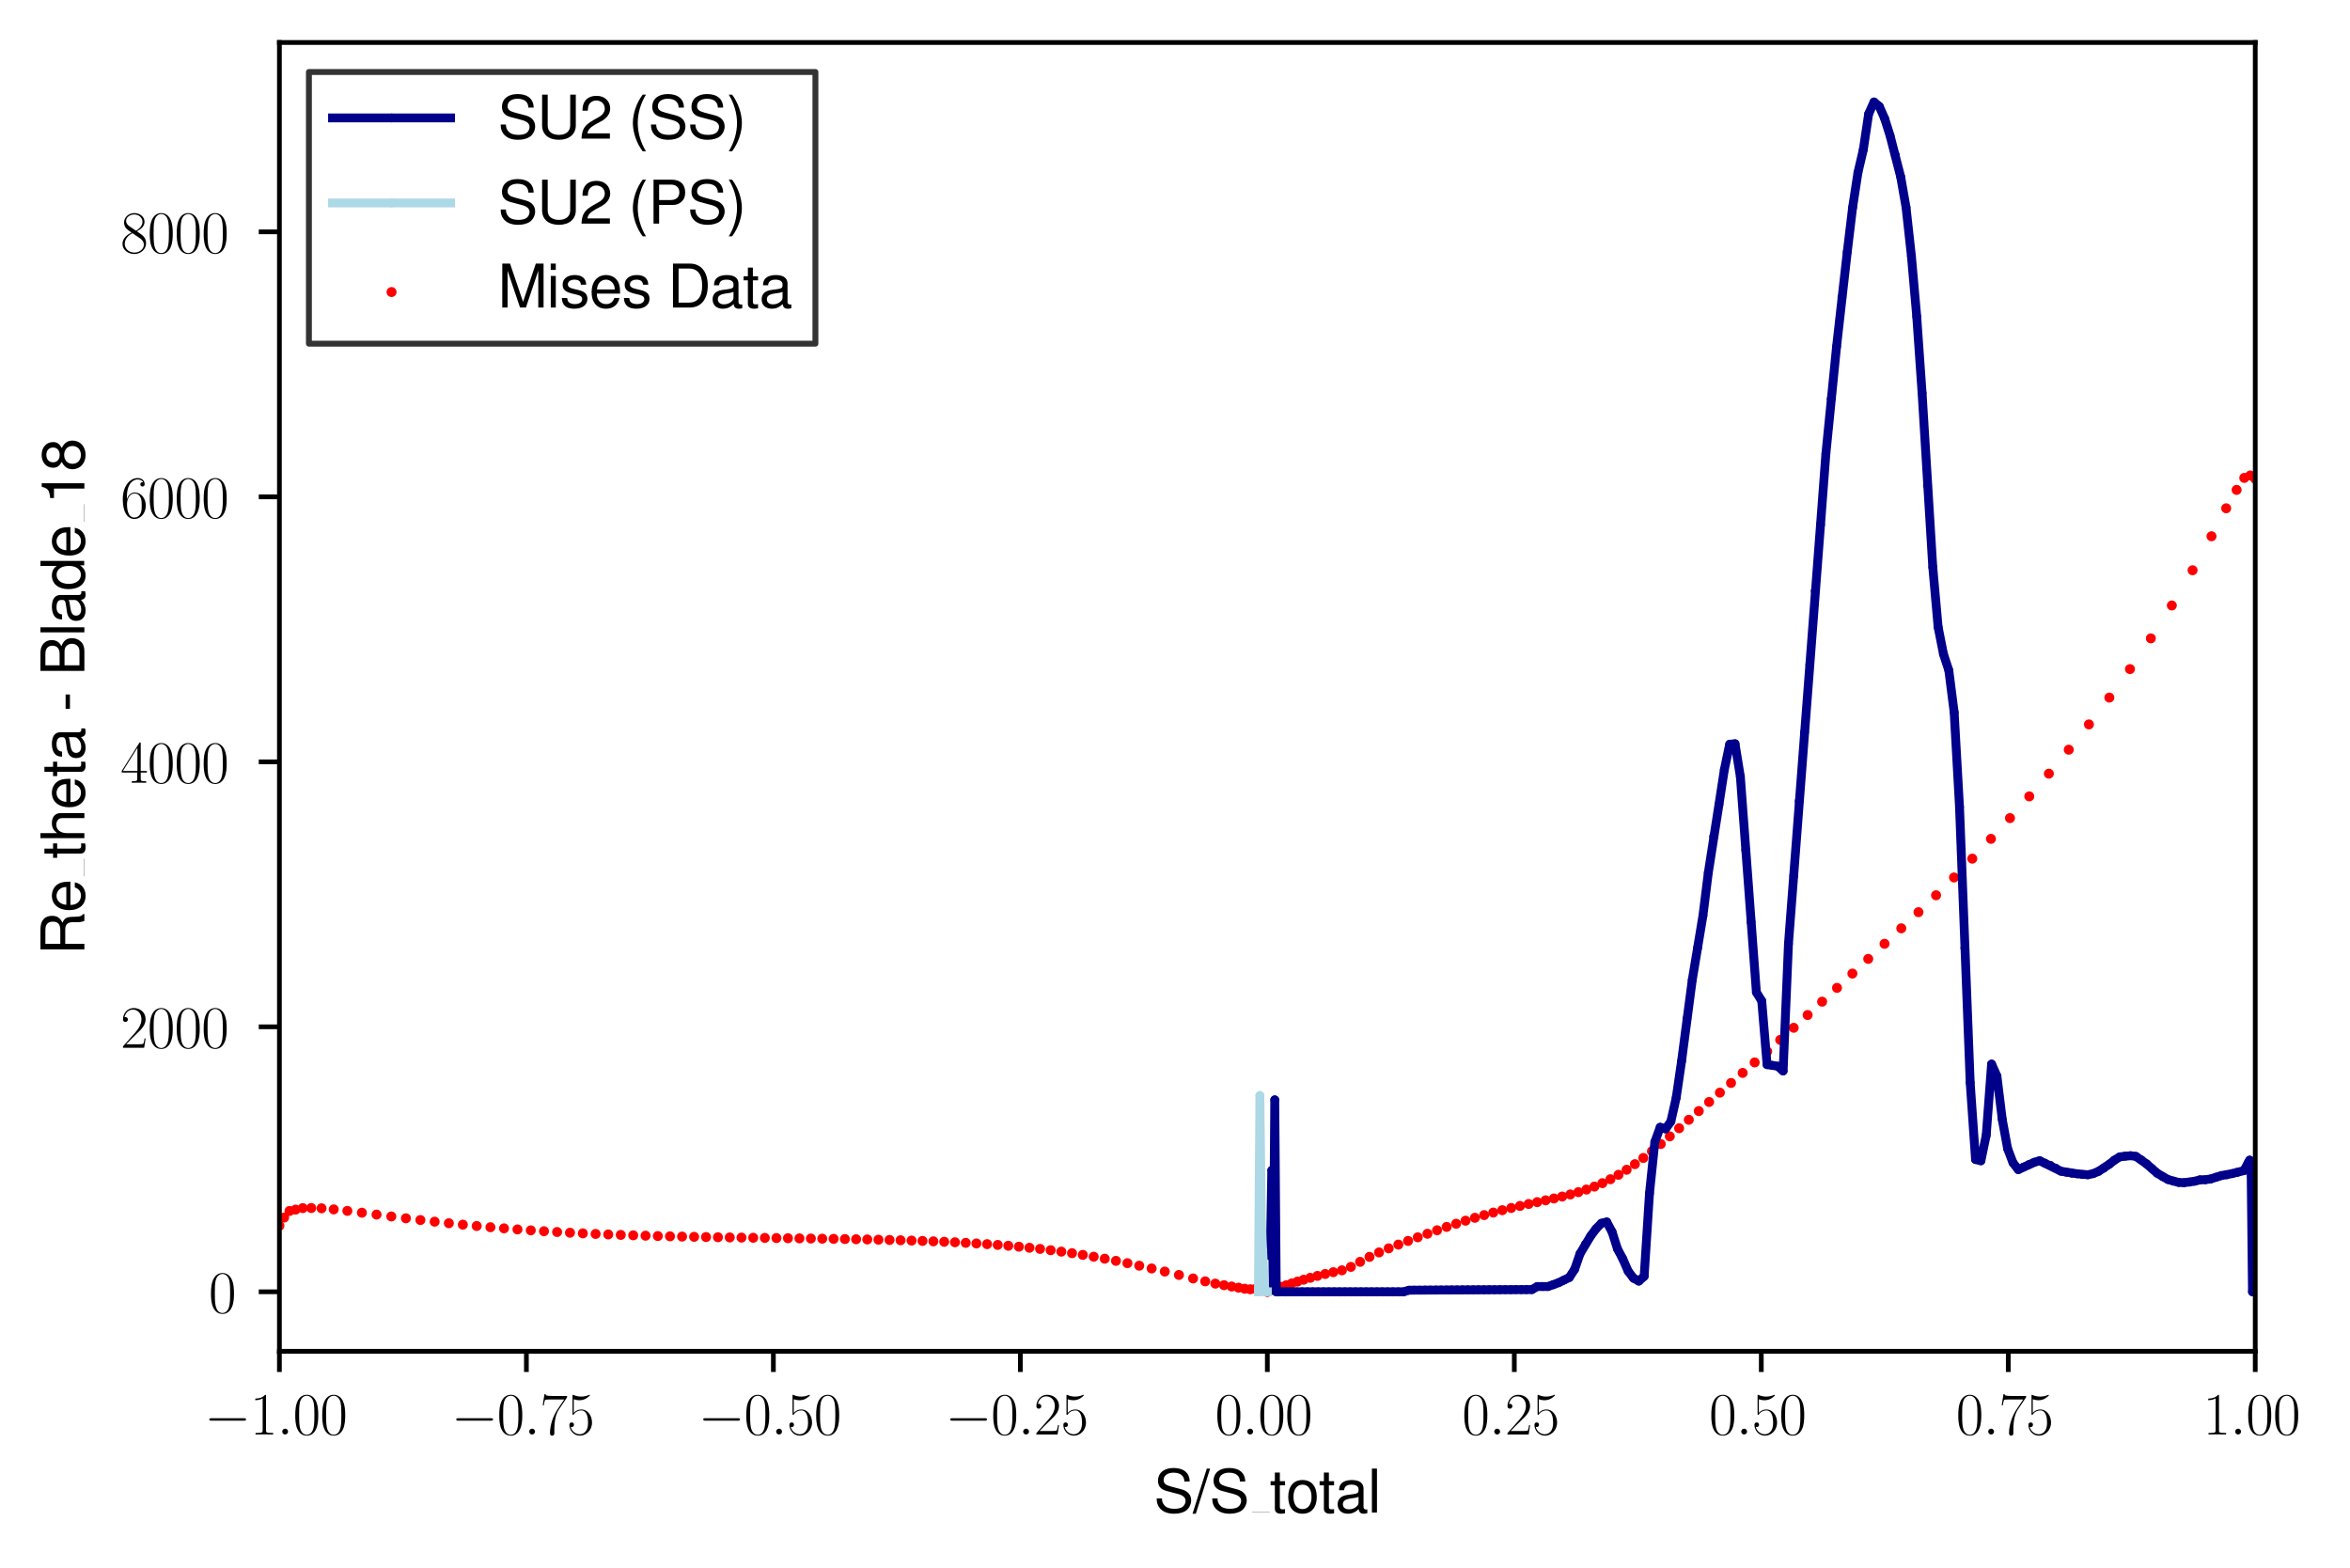 <?xml version="1.0" encoding="utf-8" standalone="no"?>
<!DOCTYPE svg PUBLIC "-//W3C//DTD SVG 1.1//EN"
  "http://www.w3.org/Graphics/SVG/1.1/DTD/svg11.dtd">
<svg xmlns:xlink="http://www.w3.org/1999/xlink" width="398.201pt" height="265.601pt" viewBox="0 0 398.201 265.601" xmlns="http://www.w3.org/2000/svg" version="1.1">
 <defs>
  <style type="text/css">*{stroke-linejoin: round; stroke-linecap: butt}</style>
 </defs>
 <g id="figure_1">
  <g id="patch_1">
   <path d="M 0 265.601 
L 398.201 265.601 
L 398.201 0 
L 0 0 
z
" style="fill: #ffffff"/>
  </g>
  <g id="axes_1">
   <g id="patch_2">
    <path d="M 47.346 228.96 
L 382.146 228.96 
L 382.146 7.2 
L 47.346 7.2 
z
" style="fill: #ffffff"/>
   </g>
   <g id="PathCollection_1">
    <defs>
     <path id="maf768fb62f" d="M 0 0.354 
C 0.094 0.354 0.184 0.316 0.25 0.25 
C 0.316 0.184 0.354 0.094 0.354 0 
C 0.354 -0.094 0.316 -0.184 0.25 -0.25 
C 0.184 -0.316 0.094 -0.354 0 -0.354 
C -0.094 -0.354 -0.184 -0.316 -0.25 -0.25 
C -0.316 -0.184 -0.354 -0.094 -0.354 0 
C -0.354 0.094 -0.316 0.184 -0.25 0.25 
C -0.184 0.316 -0.094 0.354 0 0.354 
z
" style="stroke: #ff0000"/>
    </defs>
    <g clip-path="url(#pcc6d5b7cf6)">
     <use xlink:href="#maf768fb62f" x="214.746" y="218.88" style="fill: #ff0000; stroke: #ff0000"/>
     <use xlink:href="#maf768fb62f" x="214.155" y="218.667" style="fill: #ff0000; stroke: #ff0000"/>
     <use xlink:href="#maf768fb62f" x="213.492" y="218.521" style="fill: #ff0000; stroke: #ff0000"/>
     <use xlink:href="#maf768fb62f" x="212.726" y="218.403" style="fill: #ff0000; stroke: #ff0000"/>
     <use xlink:href="#maf768fb62f" x="211.861" y="218.452" style="fill: #ff0000; stroke: #ff0000"/>
     <use xlink:href="#maf768fb62f" x="210.906" y="218.358" style="fill: #ff0000; stroke: #ff0000"/>
     <use xlink:href="#maf768fb62f" x="209.857" y="218.179" style="fill: #ff0000; stroke: #ff0000"/>
     <use xlink:href="#maf768fb62f" x="208.699" y="217.984" style="fill: #ff0000; stroke: #ff0000"/>
     <use xlink:href="#maf768fb62f" x="207.406" y="217.76" style="fill: #ff0000; stroke: #ff0000"/>
     <use xlink:href="#maf768fb62f" x="205.935" y="217.493" style="fill: #ff0000; stroke: #ff0000"/>
     <use xlink:href="#maf768fb62f" x="204.221" y="217.108" style="fill: #ff0000; stroke: #ff0000"/>
     <use xlink:href="#maf768fb62f" x="202.167" y="216.622" style="fill: #ff0000; stroke: #ff0000"/>
     <use xlink:href="#maf768fb62f" x="199.769" y="216.028" style="fill: #ff0000; stroke: #ff0000"/>
     <use xlink:href="#maf768fb62f" x="197.371" y="215.449" style="fill: #ff0000; stroke: #ff0000"/>
     <use xlink:href="#maf768fb62f" x="195.139" y="214.927" style="fill: #ff0000; stroke: #ff0000"/>
     <use xlink:href="#maf768fb62f" x="193.043" y="214.458" style="fill: #ff0000; stroke: #ff0000"/>
     <use xlink:href="#maf768fb62f" x="191.038" y="214.03" style="fill: #ff0000; stroke: #ff0000"/>
     <use xlink:href="#maf768fb62f" x="189.095" y="213.637" style="fill: #ff0000; stroke: #ff0000"/>
     <use xlink:href="#maf768fb62f" x="187.193" y="213.273" style="fill: #ff0000; stroke: #ff0000"/>
     <use xlink:href="#maf768fb62f" x="185.323" y="212.936" style="fill: #ff0000; stroke: #ff0000"/>
     <use xlink:href="#maf768fb62f" x="183.477" y="212.624" style="fill: #ff0000; stroke: #ff0000"/>
     <use xlink:href="#maf768fb62f" x="181.649" y="212.337" style="fill: #ff0000; stroke: #ff0000"/>
     <use xlink:href="#maf768fb62f" x="179.835" y="212.074" style="fill: #ff0000; stroke: #ff0000"/>
     <use xlink:href="#maf768fb62f" x="178.03" y="211.832" style="fill: #ff0000; stroke: #ff0000"/>
     <use xlink:href="#maf768fb62f" x="176.233" y="211.613" style="fill: #ff0000; stroke: #ff0000"/>
     <use xlink:href="#maf768fb62f" x="174.44" y="211.416" style="fill: #ff0000; stroke: #ff0000"/>
     <use xlink:href="#maf768fb62f" x="172.648" y="211.238" style="fill: #ff0000; stroke: #ff0000"/>
     <use xlink:href="#maf768fb62f" x="170.854" y="211.079" style="fill: #ff0000; stroke: #ff0000"/>
     <use xlink:href="#maf768fb62f" x="169.059" y="210.937" style="fill: #ff0000; stroke: #ff0000"/>
     <use xlink:href="#maf768fb62f" x="167.259" y="210.807" style="fill: #ff0000; stroke: #ff0000"/>
     <use xlink:href="#maf768fb62f" x="165.452" y="210.69" style="fill: #ff0000; stroke: #ff0000"/>
     <use xlink:href="#maf768fb62f" x="163.641" y="210.585" style="fill: #ff0000; stroke: #ff0000"/>
     <use xlink:href="#maf768fb62f" x="161.821" y="210.49" style="fill: #ff0000; stroke: #ff0000"/>
     <use xlink:href="#maf768fb62f" x="159.994" y="210.405" style="fill: #ff0000; stroke: #ff0000"/>
     <use xlink:href="#maf768fb62f" x="158.158" y="210.329" style="fill: #ff0000; stroke: #ff0000"/>
     <use xlink:href="#maf768fb62f" x="156.314" y="210.261" style="fill: #ff0000; stroke: #ff0000"/>
     <use xlink:href="#maf768fb62f" x="154.461" y="210.201" style="fill: #ff0000; stroke: #ff0000"/>
     <use xlink:href="#maf768fb62f" x="152.598" y="210.146" style="fill: #ff0000; stroke: #ff0000"/>
     <use xlink:href="#maf768fb62f" x="150.729" y="210.097" style="fill: #ff0000; stroke: #ff0000"/>
     <use xlink:href="#maf768fb62f" x="148.85" y="210.052" style="fill: #ff0000; stroke: #ff0000"/>
     <use xlink:href="#maf768fb62f" x="146.962" y="210.012" style="fill: #ff0000; stroke: #ff0000"/>
     <use xlink:href="#maf768fb62f" x="145.066" y="209.976" style="fill: #ff0000; stroke: #ff0000"/>
     <use xlink:href="#maf768fb62f" x="143.162" y="209.942" style="fill: #ff0000; stroke: #ff0000"/>
     <use xlink:href="#maf768fb62f" x="141.25" y="209.911" style="fill: #ff0000; stroke: #ff0000"/>
     <use xlink:href="#maf768fb62f" x="139.33" y="209.882" style="fill: #ff0000; stroke: #ff0000"/>
     <use xlink:href="#maf768fb62f" x="137.4" y="209.855" style="fill: #ff0000; stroke: #ff0000"/>
     <use xlink:href="#maf768fb62f" x="135.463" y="209.828" style="fill: #ff0000; stroke: #ff0000"/>
     <use xlink:href="#maf768fb62f" x="133.517" y="209.802" style="fill: #ff0000; stroke: #ff0000"/>
     <use xlink:href="#maf768fb62f" x="131.563" y="209.776" style="fill: #ff0000; stroke: #ff0000"/>
     <use xlink:href="#maf768fb62f" x="129.601" y="209.75" style="fill: #ff0000; stroke: #ff0000"/>
     <use xlink:href="#maf768fb62f" x="127.628" y="209.725" style="fill: #ff0000; stroke: #ff0000"/>
     <use xlink:href="#maf768fb62f" x="125.646" y="209.696" style="fill: #ff0000; stroke: #ff0000"/>
     <use xlink:href="#maf768fb62f" x="123.654" y="209.668" style="fill: #ff0000; stroke: #ff0000"/>
     <use xlink:href="#maf768fb62f" x="121.653" y="209.637" style="fill: #ff0000; stroke: #ff0000"/>
     <use xlink:href="#maf768fb62f" x="119.639" y="209.604" style="fill: #ff0000; stroke: #ff0000"/>
     <use xlink:href="#maf768fb62f" x="117.614" y="209.566" style="fill: #ff0000; stroke: #ff0000"/>
     <use xlink:href="#maf768fb62f" x="115.577" y="209.526" style="fill: #ff0000; stroke: #ff0000"/>
     <use xlink:href="#maf768fb62f" x="113.528" y="209.481" style="fill: #ff0000; stroke: #ff0000"/>
     <use xlink:href="#maf768fb62f" x="111.464" y="209.431" style="fill: #ff0000; stroke: #ff0000"/>
     <use xlink:href="#maf768fb62f" x="109.387" y="209.375" style="fill: #ff0000; stroke: #ff0000"/>
     <use xlink:href="#maf768fb62f" x="107.296" y="209.312" style="fill: #ff0000; stroke: #ff0000"/>
     <use xlink:href="#maf768fb62f" x="105.188" y="209.242" style="fill: #ff0000; stroke: #ff0000"/>
     <use xlink:href="#maf768fb62f" x="103.064" y="209.164" style="fill: #ff0000; stroke: #ff0000"/>
     <use xlink:href="#maf768fb62f" x="100.924" y="209.076" style="fill: #ff0000; stroke: #ff0000"/>
     <use xlink:href="#maf768fb62f" x="98.762" y="208.978" style="fill: #ff0000; stroke: #ff0000"/>
     <use xlink:href="#maf768fb62f" x="96.585" y="208.87" style="fill: #ff0000; stroke: #ff0000"/>
     <use xlink:href="#maf768fb62f" x="94.397" y="208.75" style="fill: #ff0000; stroke: #ff0000"/>
     <use xlink:href="#maf768fb62f" x="92.174" y="208.616" style="fill: #ff0000; stroke: #ff0000"/>
     <use xlink:href="#maf768fb62f" x="89.94" y="208.47" style="fill: #ff0000; stroke: #ff0000"/>
     <use xlink:href="#maf768fb62f" x="87.683" y="208.309" style="fill: #ff0000; stroke: #ff0000"/>
     <use xlink:href="#maf768fb62f" x="85.404" y="208.133" style="fill: #ff0000; stroke: #ff0000"/>
     <use xlink:href="#maf768fb62f" x="83.101" y="207.941" style="fill: #ff0000; stroke: #ff0000"/>
     <use xlink:href="#maf768fb62f" x="80.775" y="207.732" style="fill: #ff0000; stroke: #ff0000"/>
     <use xlink:href="#maf768fb62f" x="78.427" y="207.505" style="fill: #ff0000; stroke: #ff0000"/>
     <use xlink:href="#maf768fb62f" x="76.055" y="207.263" style="fill: #ff0000; stroke: #ff0000"/>
     <use xlink:href="#maf768fb62f" x="73.649" y="206.999" style="fill: #ff0000; stroke: #ff0000"/>
     <use xlink:href="#maf768fb62f" x="71.232" y="206.721" style="fill: #ff0000; stroke: #ff0000"/>
     <use xlink:href="#maf768fb62f" x="68.78" y="206.425" style="fill: #ff0000; stroke: #ff0000"/>
     <use xlink:href="#maf768fb62f" x="66.306" y="206.116" style="fill: #ff0000; stroke: #ff0000"/>
     <use xlink:href="#maf768fb62f" x="63.808" y="205.796" style="fill: #ff0000; stroke: #ff0000"/>
     <use xlink:href="#maf768fb62f" x="61.322" y="205.478" style="fill: #ff0000; stroke: #ff0000"/>
     <use xlink:href="#maf768fb62f" x="58.859" y="205.17" style="fill: #ff0000; stroke: #ff0000"/>
     <use xlink:href="#maf768fb62f" x="56.545" y="204.916" style="fill: #ff0000; stroke: #ff0000"/>
     <use xlink:href="#maf768fb62f" x="54.483" y="204.732" style="fill: #ff0000; stroke: #ff0000"/>
     <use xlink:href="#maf768fb62f" x="52.742" y="204.687" style="fill: #ff0000; stroke: #ff0000"/>
     <use xlink:href="#maf768fb62f" x="51.298" y="204.703" style="fill: #ff0000; stroke: #ff0000"/>
     <use xlink:href="#maf768fb62f" x="50.084" y="204.956" style="fill: #ff0000; stroke: #ff0000"/>
     <use xlink:href="#maf768fb62f" x="49.053" y="205.186" style="fill: #ff0000; stroke: #ff0000"/>
     <use xlink:href="#maf768fb62f" x="48.148" y="206.299" style="fill: #ff0000; stroke: #ff0000"/>
     <use xlink:href="#maf768fb62f" x="47.346" y="207.695" style="fill: #ff0000; stroke: #ff0000"/>
     <use xlink:href="#maf768fb62f" x="214.746" y="218.88" style="fill: #ff0000; stroke: #ff0000"/>
     <use xlink:href="#maf768fb62f" x="215.161" y="218.625" style="fill: #ff0000; stroke: #ff0000"/>
     <use xlink:href="#maf768fb62f" x="215.666" y="218.449" style="fill: #ff0000; stroke: #ff0000"/>
     <use xlink:href="#maf768fb62f" x="216.323" y="218.277" style="fill: #ff0000; stroke: #ff0000"/>
     <use xlink:href="#maf768fb62f" x="217.104" y="218.044" style="fill: #ff0000; stroke: #ff0000"/>
     <use xlink:href="#maf768fb62f" x="217.959" y="217.767" style="fill: #ff0000; stroke: #ff0000"/>
     <use xlink:href="#maf768fb62f" x="218.873" y="217.463" style="fill: #ff0000; stroke: #ff0000"/>
     <use xlink:href="#maf768fb62f" x="219.849" y="217.152" style="fill: #ff0000; stroke: #ff0000"/>
     <use xlink:href="#maf768fb62f" x="220.898" y="216.833" style="fill: #ff0000; stroke: #ff0000"/>
     <use xlink:href="#maf768fb62f" x="222.027" y="216.51" style="fill: #ff0000; stroke: #ff0000"/>
     <use xlink:href="#maf768fb62f" x="223.243" y="216.186" style="fill: #ff0000; stroke: #ff0000"/>
     <use xlink:href="#maf768fb62f" x="224.546" y="215.865" style="fill: #ff0000; stroke: #ff0000"/>
     <use xlink:href="#maf768fb62f" x="225.93" y="215.555" style="fill: #ff0000; stroke: #ff0000"/>
     <use xlink:href="#maf768fb62f" x="227.386" y="215.241" style="fill: #ff0000; stroke: #ff0000"/>
     <use xlink:href="#maf768fb62f" x="228.902" y="214.658" style="fill: #ff0000; stroke: #ff0000"/>
     <use xlink:href="#maf768fb62f" x="230.462" y="213.806" style="fill: #ff0000; stroke: #ff0000"/>
     <use xlink:href="#maf768fb62f" x="232.057" y="212.963" style="fill: #ff0000; stroke: #ff0000"/>
     <use xlink:href="#maf768fb62f" x="233.674" y="212.209" style="fill: #ff0000; stroke: #ff0000"/>
     <use xlink:href="#maf768fb62f" x="235.307" y="211.521" style="fill: #ff0000; stroke: #ff0000"/>
     <use xlink:href="#maf768fb62f" x="236.949" y="210.88" style="fill: #ff0000; stroke: #ff0000"/>
     <use xlink:href="#maf768fb62f" x="238.593" y="210.26" style="fill: #ff0000; stroke: #ff0000"/>
     <use xlink:href="#maf768fb62f" x="240.237" y="209.646" style="fill: #ff0000; stroke: #ff0000"/>
     <use xlink:href="#maf768fb62f" x="241.876" y="209.044" style="fill: #ff0000; stroke: #ff0000"/>
     <use xlink:href="#maf768fb62f" x="243.508" y="208.457" style="fill: #ff0000; stroke: #ff0000"/>
     <use xlink:href="#maf768fb62f" x="245.13" y="207.89" style="fill: #ff0000; stroke: #ff0000"/>
     <use xlink:href="#maf768fb62f" x="246.741" y="207.348" style="fill: #ff0000; stroke: #ff0000"/>
     <use xlink:href="#maf768fb62f" x="248.338" y="206.831" style="fill: #ff0000; stroke: #ff0000"/>
     <use xlink:href="#maf768fb62f" x="249.92" y="206.342" style="fill: #ff0000; stroke: #ff0000"/>
     <use xlink:href="#maf768fb62f" x="251.485" y="205.884" style="fill: #ff0000; stroke: #ff0000"/>
     <use xlink:href="#maf768fb62f" x="253.032" y="205.454" style="fill: #ff0000; stroke: #ff0000"/>
     <use xlink:href="#maf768fb62f" x="254.56" y="205.054" style="fill: #ff0000; stroke: #ff0000"/>
     <use xlink:href="#maf768fb62f" x="256.069" y="204.681" style="fill: #ff0000; stroke: #ff0000"/>
     <use xlink:href="#maf768fb62f" x="257.557" y="204.332" style="fill: #ff0000; stroke: #ff0000"/>
     <use xlink:href="#maf768fb62f" x="259.025" y="204.004" style="fill: #ff0000; stroke: #ff0000"/>
     <use xlink:href="#maf768fb62f" x="260.473" y="203.688" style="fill: #ff0000; stroke: #ff0000"/>
     <use xlink:href="#maf768fb62f" x="261.902" y="203.38" style="fill: #ff0000; stroke: #ff0000"/>
     <use xlink:href="#maf768fb62f" x="263.311" y="203.066" style="fill: #ff0000; stroke: #ff0000"/>
     <use xlink:href="#maf768fb62f" x="264.705" y="202.74" style="fill: #ff0000; stroke: #ff0000"/>
     <use xlink:href="#maf768fb62f" x="266.085" y="202.387" style="fill: #ff0000; stroke: #ff0000"/>
     <use xlink:href="#maf768fb62f" x="267.453" y="201.998" style="fill: #ff0000; stroke: #ff0000"/>
     <use xlink:href="#maf768fb62f" x="268.813" y="201.556" style="fill: #ff0000; stroke: #ff0000"/>
     <use xlink:href="#maf768fb62f" x="270.168" y="201.052" style="fill: #ff0000; stroke: #ff0000"/>
     <use xlink:href="#maf768fb62f" x="271.522" y="200.473" style="fill: #ff0000; stroke: #ff0000"/>
     <use xlink:href="#maf768fb62f" x="272.881" y="199.808" style="fill: #ff0000; stroke: #ff0000"/>
     <use xlink:href="#maf768fb62f" x="274.248" y="199.054" style="fill: #ff0000; stroke: #ff0000"/>
     <use xlink:href="#maf768fb62f" x="275.63" y="198.202" style="fill: #ff0000; stroke: #ff0000"/>
     <use xlink:href="#maf768fb62f" x="277.031" y="197.253" style="fill: #ff0000; stroke: #ff0000"/>
     <use xlink:href="#maf768fb62f" x="278.457" y="196.204" style="fill: #ff0000; stroke: #ff0000"/>
     <use xlink:href="#maf768fb62f" x="279.914" y="195.066" style="fill: #ff0000; stroke: #ff0000"/>
     <use xlink:href="#maf768fb62f" x="281.407" y="193.84" style="fill: #ff0000; stroke: #ff0000"/>
     <use xlink:href="#maf768fb62f" x="282.943" y="192.54" style="fill: #ff0000; stroke: #ff0000"/>
     <use xlink:href="#maf768fb62f" x="284.525" y="191.169" style="fill: #ff0000; stroke: #ff0000"/>
     <use xlink:href="#maf768fb62f" x="286.159" y="189.736" style="fill: #ff0000; stroke: #ff0000"/>
     <use xlink:href="#maf768fb62f" x="287.852" y="188.255" style="fill: #ff0000; stroke: #ff0000"/>
     <use xlink:href="#maf768fb62f" x="289.606" y="186.719" style="fill: #ff0000; stroke: #ff0000"/>
     <use xlink:href="#maf768fb62f" x="291.429" y="185.134" style="fill: #ff0000; stroke: #ff0000"/>
     <use xlink:href="#maf768fb62f" x="293.32" y="183.496" style="fill: #ff0000; stroke: #ff0000"/>
     <use xlink:href="#maf768fb62f" x="295.29" y="181.792" style="fill: #ff0000; stroke: #ff0000"/>
     <use xlink:href="#maf768fb62f" x="297.325" y="180.016" style="fill: #ff0000; stroke: #ff0000"/>
     <use xlink:href="#maf768fb62f" x="299.447" y="178.155" style="fill: #ff0000; stroke: #ff0000"/>
     <use xlink:href="#maf768fb62f" x="301.649" y="176.197" style="fill: #ff0000; stroke: #ff0000"/>
     <use xlink:href="#maf768fb62f" x="303.937" y="174.146" style="fill: #ff0000; stroke: #ff0000"/>
     <use xlink:href="#maf768fb62f" x="306.297" y="171.981" style="fill: #ff0000; stroke: #ff0000"/>
     <use xlink:href="#maf768fb62f" x="308.752" y="169.721" style="fill: #ff0000; stroke: #ff0000"/>
     <use xlink:href="#maf768fb62f" x="311.278" y="167.382" style="fill: #ff0000; stroke: #ff0000"/>
     <use xlink:href="#maf768fb62f" x="313.884" y="164.959" style="fill: #ff0000; stroke: #ff0000"/>
     <use xlink:href="#maf768fb62f" x="316.568" y="162.474" style="fill: #ff0000; stroke: #ff0000"/>
     <use xlink:href="#maf768fb62f" x="319.332" y="159.917" style="fill: #ff0000; stroke: #ff0000"/>
     <use xlink:href="#maf768fb62f" x="322.167" y="157.293" style="fill: #ff0000; stroke: #ff0000"/>
     <use xlink:href="#maf768fb62f" x="325.081" y="154.556" style="fill: #ff0000; stroke: #ff0000"/>
     <use xlink:href="#maf768fb62f" x="328.059" y="151.694" style="fill: #ff0000; stroke: #ff0000"/>
     <use xlink:href="#maf768fb62f" x="331.1" y="148.679" style="fill: #ff0000; stroke: #ff0000"/>
     <use xlink:href="#maf768fb62f" x="334.196" y="145.487" style="fill: #ff0000; stroke: #ff0000"/>
     <use xlink:href="#maf768fb62f" x="337.364" y="142.133" style="fill: #ff0000; stroke: #ff0000"/>
     <use xlink:href="#maf768fb62f" x="340.587" y="138.617" style="fill: #ff0000; stroke: #ff0000"/>
     <use xlink:href="#maf768fb62f" x="343.857" y="134.936" style="fill: #ff0000; stroke: #ff0000"/>
     <use xlink:href="#maf768fb62f" x="347.175" y="131.086" style="fill: #ff0000; stroke: #ff0000"/>
     <use xlink:href="#maf768fb62f" x="350.549" y="127.025" style="fill: #ff0000; stroke: #ff0000"/>
     <use xlink:href="#maf768fb62f" x="353.962" y="122.741" style="fill: #ff0000; stroke: #ff0000"/>
     <use xlink:href="#maf768fb62f" x="357.422" y="118.198" style="fill: #ff0000; stroke: #ff0000"/>
     <use xlink:href="#maf768fb62f" x="360.915" y="113.369" style="fill: #ff0000; stroke: #ff0000"/>
     <use xlink:href="#maf768fb62f" x="364.455" y="108.163" style="fill: #ff0000; stroke: #ff0000"/>
     <use xlink:href="#maf768fb62f" x="368.01" y="102.591" style="fill: #ff0000; stroke: #ff0000"/>
     <use xlink:href="#maf768fb62f" x="371.526" y="96.626" style="fill: #ff0000; stroke: #ff0000"/>
     <use xlink:href="#maf768fb62f" x="374.733" y="90.866" style="fill: #ff0000; stroke: #ff0000"/>
     <use xlink:href="#maf768fb62f" x="377.22" y="86.125" style="fill: #ff0000; stroke: #ff0000"/>
     <use xlink:href="#maf768fb62f" x="378.986" y="83.006" style="fill: #ff0000; stroke: #ff0000"/>
     <use xlink:href="#maf768fb62f" x="380.285" y="80.977" style="fill: #ff0000; stroke: #ff0000"/>
     <use xlink:href="#maf768fb62f" x="381.298" y="80.566" style="fill: #ff0000; stroke: #ff0000"/>
     <use xlink:href="#maf768fb62f" x="382.146" y="81.127" style="fill: #ff0000; stroke: #ff0000"/>
    </g>
   </g>
   <g id="matplotlib.axis_1">
    <g id="xtick_1">
     <g id="line2d_1">
      <defs>
       <path id="m6f36a20240" d="M 0 0 
L 0 3.5 
" style="stroke: #000000; stroke-width: 0.8"/>
      </defs>
      <g>
       <use xlink:href="#m6f36a20240" x="47.346" y="228.96" style="stroke: #000000; stroke-width: 0.8"/>
      </g>
     </g>
     <g id="text_1">
      <!-- $\mathdefault{−1.00}$ -->
      <g transform="translate(34.616 243.058) scale(0.1 -0.1)">
       <defs>
        <path id="CMSY10-0" d="M 4218 1472 
C 4326 1472 4442 1472 4442 1600 
C 4442 1728 4326 1728 4218 1728 
L 755 1728 
C 646 1728 531 1728 531 1600 
C 531 1472 646 1472 755 1472 
L 4218 1472 
z
" transform="scale(0.016)"/>
        <path id="CMR17-31" d="M 1702 4083 
C 1702 4217 1696 4224 1606 4224 
C 1357 3927 979 3833 621 3820 
C 602 3820 570 3820 563 3808 
C 557 3795 557 3782 557 3648 
C 755 3648 1088 3686 1344 3839 
L 1344 467 
C 1344 243 1331 166 781 166 
L 589 166 
L 589 0 
C 896 6 1216 12 1523 12 
C 1830 12 2150 6 2458 0 
L 2458 166 
L 2266 166 
C 1715 166 1702 236 1702 467 
L 1702 4083 
z
" transform="scale(0.016)"/>
        <path id="CMMI12-3a" d="M 1178 307 
C 1178 492 1024 620 870 620 
C 685 620 557 467 557 313 
C 557 128 710 0 864 0 
C 1050 0 1178 153 1178 307 
z
" transform="scale(0.016)"/>
        <path id="CMR17-30" d="M 2688 2038 
C 2688 2430 2682 3099 2413 3613 
C 2176 4063 1798 4224 1466 4224 
C 1158 4224 768 4082 525 3620 
C 269 3137 243 2539 243 2038 
C 243 1671 250 1112 448 623 
C 723 -39 1216 -128 1466 -128 
C 1760 -128 2208 -7 2470 604 
C 2662 1048 2688 1568 2688 2038 
z
M 1466 -26 
C 1056 -26 813 328 723 816 
C 653 1196 653 1749 653 2109 
C 653 2604 653 3015 736 3407 
C 858 3954 1216 4121 1466 4121 
C 1728 4121 2067 3947 2189 3420 
C 2272 3054 2278 2623 2278 2109 
C 2278 1691 2278 1176 2202 797 
C 2067 96 1690 -26 1466 -26 
z
" transform="scale(0.016)"/>
       </defs>
       <use xlink:href="#CMSY10-0" transform="scale(0.996)"/>
       <use xlink:href="#CMR17-31" transform="translate(77.487 0) scale(0.996)"/>
       <use xlink:href="#CMMI12-3a" transform="translate(123.178 0) scale(0.996)"/>
       <use xlink:href="#CMR17-30" transform="translate(150.275 0) scale(0.996)"/>
       <use xlink:href="#CMR17-30" transform="translate(195.966 0) scale(0.996)"/>
      </g>
     </g>
    </g>
    <g id="xtick_2">
     <g id="line2d_2">
      <g>
       <use xlink:href="#m6f36a20240" x="89.196" y="228.96" style="stroke: #000000; stroke-width: 0.8"/>
      </g>
     </g>
     <g id="text_2">
      <!-- $\mathdefault{−0.75}$ -->
      <g transform="translate(76.466 243.058) scale(0.1 -0.1)">
       <defs>
        <path id="CMR17-37" d="M 2886 3955 
L 2886 4096 
L 1382 4096 
C 634 4096 621 4166 595 4288 
L 480 4288 
L 294 3104 
L 410 3104 
C 429 3226 474 3552 550 3673 
C 589 3724 1062 3724 1171 3724 
L 2579 3724 
L 1869 2670 
C 1395 1961 1069 1003 1069 166 
C 1069 89 1069 -128 1299 -128 
C 1530 -128 1530 89 1530 172 
L 1530 466 
C 1530 1514 1709 2204 2003 2644 
L 2886 3955 
z
" transform="scale(0.016)"/>
        <path id="CMR17-35" d="M 730 3750 
C 794 3724 1056 3641 1325 3641 
C 1920 3641 2246 3961 2432 4140 
C 2432 4191 2432 4224 2394 4224 
C 2387 4224 2374 4224 2323 4198 
C 2099 4102 1837 4032 1517 4032 
C 1325 4032 1037 4055 723 4191 
C 653 4224 640 4224 634 4224 
C 602 4224 595 4217 595 4090 
L 595 2231 
C 595 2113 595 2080 659 2080 
C 691 2080 704 2093 736 2139 
C 941 2435 1222 2560 1542 2560 
C 1766 2560 2246 2415 2246 1293 
C 2246 1087 2246 716 2054 422 
C 1894 159 1645 25 1370 25 
C 947 25 518 319 403 812 
C 429 806 480 793 506 793 
C 589 793 749 838 749 1036 
C 749 1209 627 1280 506 1280 
C 358 1280 262 1190 262 1011 
C 262 454 704 -128 1382 -128 
C 2042 -128 2669 441 2669 1267 
C 2669 2054 2170 2662 1549 2662 
C 1222 2662 947 2540 730 2304 
L 730 3750 
z
" transform="scale(0.016)"/>
       </defs>
       <use xlink:href="#CMSY10-0" transform="scale(0.996)"/>
       <use xlink:href="#CMR17-30" transform="translate(77.487 0) scale(0.996)"/>
       <use xlink:href="#CMMI12-3a" transform="translate(123.178 0) scale(0.996)"/>
       <use xlink:href="#CMR17-37" transform="translate(150.275 0) scale(0.996)"/>
       <use xlink:href="#CMR17-35" transform="translate(195.966 0) scale(0.996)"/>
      </g>
     </g>
    </g>
    <g id="xtick_3">
     <g id="line2d_3">
      <g>
       <use xlink:href="#m6f36a20240" x="131.046" y="228.96" style="stroke: #000000; stroke-width: 0.8"/>
      </g>
     </g>
     <g id="text_3">
      <!-- $\mathdefault{−0.50}$ -->
      <g transform="translate(118.316 243.058) scale(0.1 -0.1)">
       <use xlink:href="#CMSY10-0" transform="scale(0.996)"/>
       <use xlink:href="#CMR17-30" transform="translate(77.487 0) scale(0.996)"/>
       <use xlink:href="#CMMI12-3a" transform="translate(123.178 0) scale(0.996)"/>
       <use xlink:href="#CMR17-35" transform="translate(150.275 0) scale(0.996)"/>
       <use xlink:href="#CMR17-30" transform="translate(195.966 0) scale(0.996)"/>
      </g>
     </g>
    </g>
    <g id="xtick_4">
     <g id="line2d_4">
      <g>
       <use xlink:href="#m6f36a20240" x="172.896" y="228.96" style="stroke: #000000; stroke-width: 0.8"/>
      </g>
     </g>
     <g id="text_4">
      <!-- $\mathdefault{−0.25}$ -->
      <g transform="translate(160.166 243.058) scale(0.1 -0.1)">
       <defs>
        <path id="CMR17-32" d="M 2669 990 
L 2554 990 
C 2490 537 2438 460 2413 422 
C 2381 371 1920 371 1830 371 
L 602 371 
C 832 620 1280 1073 1824 1596 
C 2214 1966 2669 2400 2669 3033 
C 2669 3788 2067 4224 1395 4224 
C 691 4224 262 3603 262 3027 
C 262 2777 448 2745 525 2745 
C 589 2745 781 2783 781 3007 
C 781 3206 614 3264 525 3264 
C 486 3264 448 3257 422 3244 
C 544 3788 915 4057 1306 4057 
C 1862 4057 2227 3616 2227 3033 
C 2227 2477 1901 1998 1536 1583 
L 262 147 
L 262 0 
L 2515 0 
L 2669 990 
z
" transform="scale(0.016)"/>
       </defs>
       <use xlink:href="#CMSY10-0" transform="scale(0.996)"/>
       <use xlink:href="#CMR17-30" transform="translate(77.487 0) scale(0.996)"/>
       <use xlink:href="#CMMI12-3a" transform="translate(123.178 0) scale(0.996)"/>
       <use xlink:href="#CMR17-32" transform="translate(150.275 0) scale(0.996)"/>
       <use xlink:href="#CMR17-35" transform="translate(195.966 0) scale(0.996)"/>
      </g>
     </g>
    </g>
    <g id="xtick_5">
     <g id="line2d_5">
      <g>
       <use xlink:href="#m6f36a20240" x="214.746" y="228.96" style="stroke: #000000; stroke-width: 0.8"/>
      </g>
     </g>
     <g id="text_5">
      <!-- $\mathdefault{0.00}$ -->
      <g transform="translate(205.89 243.058) scale(0.1 -0.1)">
       <use xlink:href="#CMR17-30" transform="scale(0.996)"/>
       <use xlink:href="#CMMI12-3a" transform="translate(45.69 0) scale(0.996)"/>
       <use xlink:href="#CMR17-30" transform="translate(72.788 0) scale(0.996)"/>
       <use xlink:href="#CMR17-30" transform="translate(118.478 0) scale(0.996)"/>
      </g>
     </g>
    </g>
    <g id="xtick_6">
     <g id="line2d_6">
      <g>
       <use xlink:href="#m6f36a20240" x="256.596" y="228.96" style="stroke: #000000; stroke-width: 0.8"/>
      </g>
     </g>
     <g id="text_6">
      <!-- $\mathdefault{0.25}$ -->
      <g transform="translate(247.74 243.058) scale(0.1 -0.1)">
       <use xlink:href="#CMR17-30" transform="scale(0.996)"/>
       <use xlink:href="#CMMI12-3a" transform="translate(45.69 0) scale(0.996)"/>
       <use xlink:href="#CMR17-32" transform="translate(72.788 0) scale(0.996)"/>
       <use xlink:href="#CMR17-35" transform="translate(118.478 0) scale(0.996)"/>
      </g>
     </g>
    </g>
    <g id="xtick_7">
     <g id="line2d_7">
      <g>
       <use xlink:href="#m6f36a20240" x="298.446" y="228.96" style="stroke: #000000; stroke-width: 0.8"/>
      </g>
     </g>
     <g id="text_7">
      <!-- $\mathdefault{0.50}$ -->
      <g transform="translate(289.59 243.058) scale(0.1 -0.1)">
       <use xlink:href="#CMR17-30" transform="scale(0.996)"/>
       <use xlink:href="#CMMI12-3a" transform="translate(45.69 0) scale(0.996)"/>
       <use xlink:href="#CMR17-35" transform="translate(72.788 0) scale(0.996)"/>
       <use xlink:href="#CMR17-30" transform="translate(118.478 0) scale(0.996)"/>
      </g>
     </g>
    </g>
    <g id="xtick_8">
     <g id="line2d_8">
      <g>
       <use xlink:href="#m6f36a20240" x="340.296" y="228.96" style="stroke: #000000; stroke-width: 0.8"/>
      </g>
     </g>
     <g id="text_8">
      <!-- $\mathdefault{0.75}$ -->
      <g transform="translate(331.44 243.058) scale(0.1 -0.1)">
       <use xlink:href="#CMR17-30" transform="scale(0.996)"/>
       <use xlink:href="#CMMI12-3a" transform="translate(45.69 0) scale(0.996)"/>
       <use xlink:href="#CMR17-37" transform="translate(72.788 0) scale(0.996)"/>
       <use xlink:href="#CMR17-35" transform="translate(118.478 0) scale(0.996)"/>
      </g>
     </g>
    </g>
    <g id="xtick_9">
     <g id="line2d_9">
      <g>
       <use xlink:href="#m6f36a20240" x="382.146" y="228.96" style="stroke: #000000; stroke-width: 0.8"/>
      </g>
     </g>
     <g id="text_9">
      <!-- $\mathdefault{1.00}$ -->
      <g transform="translate(373.29 243.058) scale(0.1 -0.1)">
       <use xlink:href="#CMR17-31" transform="scale(0.996)"/>
       <use xlink:href="#CMMI12-3a" transform="translate(45.69 0) scale(0.996)"/>
       <use xlink:href="#CMR17-30" transform="translate(72.788 0) scale(0.996)"/>
       <use xlink:href="#CMR17-30" transform="translate(118.478 0) scale(0.996)"/>
      </g>
     </g>
    </g>
    <g id="text_10">
     <!-- S/S_{total} -->
     <g transform="translate(195.508 256.279) scale(0.1 -0.1)">
      <defs>
       <path id="NimbusSanL-Regu-53" d="M 3814 3295 
C 3808 4204 3181 4736 2106 4736 
C 1082 4736 448 4211 448 3372 
C 448 2806 749 2450 1363 2291 
L 2522 1986 
C 3110 1833 3379 1598 3379 1236 
C 3379 988 3245 733 3046 593 
C 2861 466 2566 396 2189 396 
C 1683 396 1338 517 1114 784 
C 941 988 864 1210 870 1496 
L 307 1496 
C 314 1070 397 790 582 536 
C 902 102 1440 -128 2150 -128 
C 2707 -128 3162 0 3462 230 
C 3776 479 3974 892 3974 1293 
C 3974 1865 3616 2284 2982 2456 
L 1811 2768 
C 1248 2920 1043 3098 1043 3454 
C 1043 3925 1459 4236 2086 4236 
C 2829 4236 3245 3899 3251 3295 
L 3814 3295 
z
" transform="scale(0.016)"/>
       <path id="NimbusSanL-Regu-2f" d="M 1466 4672 
L -51 -128 
L 301 -128 
L 1818 4672 
L 1466 4672 
z
" transform="scale(0.016)"/>
       <path id="NimbusSanL-Regu-74" d="M 1626 3328 
L 1075 3328 
L 1075 4249 
L 544 4249 
L 544 3328 
L 90 3328 
L 90 2892 
L 544 2892 
L 544 402 
C 544 64 774 -128 1190 -128 
C 1318 -128 1446 -116 1626 -84 
L 1626 364 
C 1555 345 1472 339 1370 339 
C 1139 339 1075 402 1075 634 
L 1075 2892 
L 1626 2892 
L 1626 3328 
z
" transform="scale(0.016)"/>
       <path id="NimbusSanL-Regu-6f" d="M 1741 3456 
C 800 3456 230 2784 230 1663 
C 230 543 794 -128 1747 -128 
C 2688 -128 3264 543 3264 1638 
C 3264 2791 2707 3456 1741 3456 
z
M 1747 2963 
C 2349 2963 2707 2472 2707 1644 
C 2707 861 2336 364 1747 364 
C 1152 364 787 855 787 1663 
C 787 2466 1152 2963 1747 2963 
z
" transform="scale(0.016)"/>
       <path id="NimbusSanL-Regu-61" d="M 3424 332 
C 3366 320 3341 320 3309 320 
C 3123 320 3021 415 3021 581 
L 3021 2542 
C 3021 3135 2586 3456 1760 3456 
C 1274 3456 870 3315 646 3065 
C 493 2893 429 2702 416 2370 
L 954 2370 
C 998 2778 1242 2963 1741 2963 
C 2221 2963 2490 2784 2490 2466 
L 2490 2326 
C 2490 2103 2355 2007 1933 1956 
C 1178 1861 1062 1835 858 1753 
C 467 1593 269 1294 269 861 
C 269 256 691 -128 1370 -128 
C 1792 -128 2131 19 2509 364 
C 2547 25 2714 -128 3059 -128 
C 3168 -128 3251 -116 3424 -71 
L 3424 332 
z
M 2490 1071 
C 2490 893 2438 785 2278 638 
C 2061 441 1798 339 1485 339 
C 1069 339 826 536 826 874 
C 826 1224 1062 1402 1632 1485 
C 2195 1562 2310 1587 2490 1670 
L 2490 1071 
z
" transform="scale(0.016)"/>
       <path id="NimbusSanL-Regu-6c" d="M 973 4672 
L 435 4672 
L 435 0 
L 973 0 
L 973 4672 
z
" transform="scale(0.016)"/>
      </defs>
      <use xlink:href="#NimbusSanL-Regu-53" transform="scale(0.996)"/>
      <use xlink:href="#NimbusSanL-Regu-2f" transform="translate(66.45 0) scale(0.996)"/>
      <use xlink:href="#NimbusSanL-Regu-53" transform="translate(94.145 0) scale(0.996)"/>
      <use xlink:href="#NimbusSanL-Regu-74" transform="translate(196.461 0) scale(0.996)"/>
      <use xlink:href="#NimbusSanL-Regu-6f" transform="translate(224.156 0) scale(0.996)"/>
      <use xlink:href="#NimbusSanL-Regu-74" transform="translate(279.548 0) scale(0.996)"/>
      <use xlink:href="#NimbusSanL-Regu-61" transform="translate(307.243 0) scale(0.996)"/>
      <use xlink:href="#NimbusSanL-Regu-6c" transform="translate(362.634 0) scale(0.996)"/>
      <path d="M 166.573 0 
L 196.461 0 
L 196.461 0.399 
L 166.573 0.399 
L 166.573 0 
z
"/>
     </g>
    </g>
   </g>
   <g id="matplotlib.axis_2">
    <g id="ytick_1">
     <g id="line2d_10">
      <defs>
       <path id="m31abd45f16" d="M 0 0 
L -3.5 0 
" style="stroke: #000000; stroke-width: 0.8"/>
      </defs>
      <g>
       <use xlink:href="#m31abd45f16" x="47.346" y="218.88" style="stroke: #000000; stroke-width: 0.8"/>
      </g>
     </g>
     <g id="text_11">
      <!-- $\mathdefault{0}$ -->
      <g transform="translate(35.364 222.429) scale(0.1 -0.1)">
       <use xlink:href="#CMR17-30" transform="scale(0.996)"/>
      </g>
     </g>
    </g>
    <g id="ytick_2">
     <g id="line2d_11">
      <g>
       <use xlink:href="#m31abd45f16" x="47.346" y="173.982" style="stroke: #000000; stroke-width: 0.8"/>
      </g>
     </g>
     <g id="text_12">
      <!-- $\mathdefault{2000}$ -->
      <g transform="translate(20.42 177.531) scale(0.1 -0.1)">
       <use xlink:href="#CMR17-32" transform="scale(0.996)"/>
       <use xlink:href="#CMR17-30" transform="translate(45.69 0) scale(0.996)"/>
       <use xlink:href="#CMR17-30" transform="translate(91.381 0) scale(0.996)"/>
       <use xlink:href="#CMR17-30" transform="translate(137.071 0) scale(0.996)"/>
      </g>
     </g>
    </g>
    <g id="ytick_3">
     <g id="line2d_12">
      <g>
       <use xlink:href="#m31abd45f16" x="47.346" y="129.083" style="stroke: #000000; stroke-width: 0.8"/>
      </g>
     </g>
     <g id="text_13">
      <!-- $\mathdefault{4000}$ -->
      <g transform="translate(20.42 132.632) scale(0.1 -0.1)">
       <defs>
        <path id="CMR17-34" d="M 2150 4147 
C 2150 4281 2144 4288 2029 4288 
L 128 1254 
L 128 1088 
L 1779 1088 
L 1779 460 
C 1779 230 1766 166 1318 166 
L 1197 166 
L 1197 0 
C 1402 12 1747 12 1965 12 
C 2182 12 2528 12 2733 0 
L 2733 166 
L 2611 166 
C 2163 166 2150 230 2150 460 
L 2150 1088 
L 2803 1088 
L 2803 1254 
L 2150 1254 
L 2150 4147 
z
M 1798 3723 
L 1798 1254 
L 256 1254 
L 1798 3723 
z
" transform="scale(0.016)"/>
       </defs>
       <use xlink:href="#CMR17-34" transform="scale(0.996)"/>
       <use xlink:href="#CMR17-30" transform="translate(45.69 0) scale(0.996)"/>
       <use xlink:href="#CMR17-30" transform="translate(91.381 0) scale(0.996)"/>
       <use xlink:href="#CMR17-30" transform="translate(137.071 0) scale(0.996)"/>
      </g>
     </g>
    </g>
    <g id="ytick_4">
     <g id="line2d_13">
      <g>
       <use xlink:href="#m31abd45f16" x="47.346" y="84.185" style="stroke: #000000; stroke-width: 0.8"/>
      </g>
     </g>
     <g id="text_14">
      <!-- $\mathdefault{6000}$ -->
      <g transform="translate(20.42 87.734) scale(0.1 -0.1)">
       <defs>
        <path id="CMR17-36" d="M 678 2198 
C 678 3712 1395 4076 1811 4076 
C 1946 4076 2272 4049 2400 3782 
C 2298 3782 2106 3782 2106 3558 
C 2106 3385 2246 3328 2336 3328 
C 2394 3328 2566 3353 2566 3571 
C 2566 3987 2246 4224 1805 4224 
C 1043 4224 243 3411 243 2011 
C 243 257 966 -128 1478 -128 
C 2099 -128 2688 431 2688 1295 
C 2688 2101 2170 2688 1517 2688 
C 1126 2688 838 2430 678 1979 
L 678 2198 
z
M 1478 25 
C 691 25 691 1212 691 1450 
C 691 1914 909 2585 1504 2585 
C 1613 2585 1926 2585 2138 2140 
C 2253 1889 2253 1624 2253 1302 
C 2253 954 2253 696 2118 438 
C 1978 173 1773 25 1478 25 
z
" transform="scale(0.016)"/>
       </defs>
       <use xlink:href="#CMR17-36" transform="scale(0.996)"/>
       <use xlink:href="#CMR17-30" transform="translate(45.69 0) scale(0.996)"/>
       <use xlink:href="#CMR17-30" transform="translate(91.381 0) scale(0.996)"/>
       <use xlink:href="#CMR17-30" transform="translate(137.071 0) scale(0.996)"/>
      </g>
     </g>
    </g>
    <g id="ytick_5">
     <g id="line2d_14">
      <g>
       <use xlink:href="#m31abd45f16" x="47.346" y="39.287" style="stroke: #000000; stroke-width: 0.8"/>
      </g>
     </g>
     <g id="text_15">
      <!-- $\mathdefault{8000}$ -->
      <g transform="translate(20.42 42.836) scale(0.1 -0.1)">
       <defs>
        <path id="CMR17-38" d="M 1741 2289 
C 2144 2494 2554 2803 2554 3298 
C 2554 3884 1990 4224 1472 4224 
C 890 4224 378 3800 378 3215 
C 378 3054 416 2777 666 2533 
C 730 2469 998 2276 1171 2154 
C 883 2006 211 1652 211 945 
C 211 282 838 -128 1459 -128 
C 2144 -128 2720 366 2720 1022 
C 2720 1607 2330 1877 2074 2051 
L 1741 2289 
z
M 902 2855 
C 851 2887 595 3086 595 3388 
C 595 3781 998 4076 1459 4076 
C 1965 4076 2336 3716 2336 3298 
C 2336 2700 1670 2359 1638 2359 
C 1632 2359 1626 2359 1574 2398 
L 902 2855 
z
M 2080 1536 
C 2176 1466 2483 1253 2483 861 
C 2483 385 2010 25 1472 25 
C 890 25 448 443 448 951 
C 448 1459 838 1884 1280 2083 
L 2080 1536 
z
" transform="scale(0.016)"/>
       </defs>
       <use xlink:href="#CMR17-38" transform="scale(0.996)"/>
       <use xlink:href="#CMR17-30" transform="translate(45.69 0) scale(0.996)"/>
       <use xlink:href="#CMR17-30" transform="translate(91.381 0) scale(0.996)"/>
       <use xlink:href="#CMR17-30" transform="translate(137.071 0) scale(0.996)"/>
      </g>
     </g>
    </g>
    <g id="text_16">
     <!-- Re_theta - Blade_18 -->
     <g transform="translate(14.298 161.815) rotate(-90) scale(0.1 -0.1)">
      <defs>
       <path id="NimbusSanL-Regu-52" d="M 1190 2035 
L 2726 2035 
C 3258 2035 3494 1775 3494 1191 
L 3488 770 
C 3488 478 3539 192 3622 0 
L 4346 0 
L 4346 147 
C 4122 303 4077 471 4064 1101 
C 4058 1879 3936 2111 3430 2329 
C 3955 2585 4166 2907 4166 3432 
C 4166 4230 3661 4672 2746 4672 
L 595 4672 
L 595 0 
L 1190 0 
L 1190 2035 
z
M 1190 2560 
L 1190 4147 
L 2630 4147 
C 2963 4147 3155 4096 3302 3970 
C 3462 3837 3546 3628 3546 3350 
C 3546 2806 3264 2560 2630 2560 
L 1190 2560 
z
" transform="scale(0.016)"/>
       <path id="NimbusSanL-Regu-65" d="M 3283 1484 
C 3283 1998 3245 2311 3149 2565 
C 2931 3123 2419 3456 1792 3456 
C 858 3456 256 2734 256 1619 
C 256 545 838 -128 1779 -128 
C 2547 -128 3078 307 3213 1018 
L 2675 1018 
C 2528 588 2227 364 1798 364 
C 1459 364 1171 514 992 787 
C 864 974 819 1161 813 1484 
L 3283 1484 
z
M 826 1920 
C 870 2552 1248 2963 1786 2963 
C 2310 2963 2714 2519 2714 1959 
C 2714 1946 2714 1933 2707 1920 
L 826 1920 
z
" transform="scale(0.016)"/>
       <path id="NimbusSanL-Regu-68" d="M 448 4672 
L 448 0 
L 979 0 
L 979 1853 
C 979 2539 1338 2988 1888 2988 
C 2061 2988 2234 2930 2362 2834 
C 2515 2725 2579 2565 2579 2328 
L 2579 0 
L 3110 0 
L 3110 2539 
C 3110 3103 2707 3456 2054 3456 
C 1581 3456 1293 3308 979 2898 
L 979 4672 
L 448 4672 
z
" transform="scale(0.016)"/>
       <path id="NimbusSanL-Regu-2d" d="M 1818 1996 
L 294 1996 
L 294 1536 
L 1818 1536 
L 1818 1996 
z
" transform="scale(0.016)"/>
       <path id="NimbusSanL-Regu-42" d="M 506 0 
L 2611 0 
C 3053 0 3379 121 3629 390 
C 3859 632 3987 961 3987 1321 
C 3987 1878 3731 2214 3136 2444 
C 3558 2643 3782 2994 3782 3476 
C 3782 3821 3654 4127 3411 4345 
C 3168 4569 2848 4672 2400 4672 
L 506 4672 
L 506 0 
z
M 1101 2636 
L 1101 4147 
L 2253 4147 
C 2586 4147 2771 4101 2931 3977 
C 3098 3847 3187 3652 3187 3391 
C 3187 3138 3098 2936 2931 2806 
C 2771 2682 2586 2636 2253 2636 
L 1101 2636 
z
M 1101 524 
L 1101 2112 
L 2554 2112 
C 2842 2112 3034 2042 3174 1890 
C 3315 1745 3392 1542 3392 1315 
C 3392 1093 3315 891 3174 746 
C 3034 594 2842 524 2554 524 
L 1101 524 
z
" transform="scale(0.016)"/>
       <path id="NimbusSanL-Regu-64" d="M 3168 4672 
L 2637 4672 
L 2637 2937 
C 2413 3276 2054 3456 1606 3456 
C 736 3456 166 2759 166 1695 
C 166 568 723 -128 1626 -128 
C 2086 -128 2406 44 2694 460 
L 2694 19 
L 3168 19 
L 3168 4672 
z
M 1696 2956 
C 2272 2956 2637 2447 2637 1651 
C 2637 880 2266 371 1702 371 
C 1114 371 723 887 723 1663 
C 723 2440 1114 2956 1696 2956 
z
" transform="scale(0.016)"/>
       <path id="NimbusSanL-Regu-31" d="M 1658 3232 
L 1658 0 
L 2221 0 
L 2221 4537 
L 1850 4537 
C 1651 3840 1523 3744 653 3635 
L 653 3232 
L 1658 3232 
z
" transform="scale(0.016)"/>
       <path id="NimbusSanL-Regu-38" d="M 2502 2399 
C 2970 2681 3123 2910 3123 3337 
C 3123 4044 2566 4544 1760 4544 
C 960 4544 397 4044 397 3337 
C 397 2917 550 2687 1011 2399 
C 493 2150 237 1774 237 1276 
C 237 447 864 -128 1760 -128 
C 2656 -128 3283 447 3283 1270 
C 3283 1774 3027 2150 2502 2399 
z
M 1760 4044 
C 2240 4044 2547 3764 2547 3324 
C 2547 2904 2234 2624 1760 2624 
C 1286 2624 973 2904 973 3331 
C 973 3764 1286 4044 1760 4044 
z
M 1760 2150 
C 2323 2150 2707 1793 2707 1264 
C 2707 728 2323 371 1747 371 
C 1197 371 813 734 813 1264 
C 813 1793 1197 2150 1760 2150 
z
" transform="scale(0.016)"/>
      </defs>
      <use xlink:href="#NimbusSanL-Regu-52" transform="scale(0.996)"/>
      <use xlink:href="#NimbusSanL-Regu-65" transform="translate(71.93 0) scale(0.996)"/>
      <use xlink:href="#NimbusSanL-Regu-74" transform="translate(163.187 0) scale(0.996)"/>
      <use xlink:href="#NimbusSanL-Regu-68" transform="translate(190.882 0) scale(0.996)"/>
      <use xlink:href="#NimbusSanL-Regu-65" transform="translate(246.274 0) scale(0.996)"/>
      <use xlink:href="#NimbusSanL-Regu-74" transform="translate(301.666 0) scale(0.996)"/>
      <use xlink:href="#NimbusSanL-Regu-61" transform="translate(329.361 0) scale(0.996)"/>
      <use xlink:href="#NimbusSanL-Regu-2d" transform="translate(412.448 0) scale(0.996)"/>
      <use xlink:href="#NimbusSanL-Regu-42" transform="translate(473.318 0) scale(0.996)"/>
      <use xlink:href="#NimbusSanL-Regu-6c" transform="translate(539.768 0) scale(0.996)"/>
      <use xlink:href="#NimbusSanL-Regu-61" transform="translate(561.885 0) scale(0.996)"/>
      <use xlink:href="#NimbusSanL-Regu-64" transform="translate(617.277 0) scale(0.996)"/>
      <use xlink:href="#NimbusSanL-Regu-65" transform="translate(672.668 0) scale(0.996)"/>
      <use xlink:href="#NimbusSanL-Regu-31" transform="translate(763.926 0) scale(0.996)"/>
      <use xlink:href="#NimbusSanL-Regu-38" transform="translate(819.317 0) scale(0.996)"/>
      <path d="M 133.299 0 
L 163.187 0 
L 163.187 0.399 
L 133.299 0.399 
L 133.299 0 
z
"/>
      <path d="M 734.037 0 
L 763.926 0 
L 763.926 0.399 
L 734.037 0.399 
L 734.037 0 
z
"/>
     </g>
    </g>
   </g>
   <g id="line2d_15">
    <path d="M 215.25 212.72 
L 215.502 198.302 
L 215.754 218.62 
L 216.006 186.358 
L 216.258 218.88 
L 237.843 218.88 
L 238.748 218.609 
L 259.579 218.506 
L 260.484 217.99 
L 262.296 217.987 
L 264.107 217.335 
L 265.918 216.452 
L 266.824 215.055 
L 267.729 212.429 
L 269.541 209.412 
L 270.446 208.199 
L 271.352 207.27 
L 272.258 207.047 
L 273.163 208.738 
L 274.069 211.59 
L 274.974 213.297 
L 275.88 215.372 
L 276.786 216.568 
L 277.691 217.068 
L 278.597 216.258 
L 279.503 202.184 
L 280.408 193.486 
L 281.314 191.003 
L 282.22 191.275 
L 283.125 190.02 
L 284.031 185.98 
L 284.937 179.802 
L 286.748 166.046 
L 288.559 155.143 
L 289.465 147.89 
L 291.277 136.296 
L 292.182 130.427 
L 293.088 126.101 
L 293.994 126.021 
L 294.899 131.59 
L 297.616 168.128 
L 298.522 169.604 
L 299.428 180.39 
L 301.239 180.658 
L 302.145 181.457 
L 303.051 159.929 
L 306.673 112.626 
L 308.485 88.889 
L 309.39 76.907 
L 311.202 58.725 
L 313.013 42.696 
L 313.919 35.156 
L 314.825 29.237 
L 315.73 25.363 
L 316.636 19.309 
L 317.542 17.28 
L 318.447 18.041 
L 319.353 20.099 
L 320.259 22.961 
L 322.07 29.978 
L 322.976 35.149 
L 323.882 43.374 
L 324.787 53.65 
L 325.693 66.61 
L 327.504 96.104 
L 328.41 106.255 
L 329.316 110.834 
L 330.221 113.584 
L 331.127 120.702 
L 332.033 136.703 
L 333.844 183.465 
L 334.75 196.465 
L 335.656 196.68 
L 336.561 192.344 
L 337.467 180.302 
L 338.373 182.331 
L 339.278 189.686 
L 340.184 194.62 
L 341.09 197 
L 341.995 198.178 
L 344.713 196.935 
L 345.618 196.669 
L 349.241 198.456 
L 351.958 198.883 
L 353.769 199.05 
L 354.675 198.855 
L 355.581 198.477 
L 357.392 197.28 
L 358.298 196.567 
L 359.204 196.011 
L 361.015 195.821 
L 361.921 195.936 
L 363.732 197.212 
L 365.544 198.799 
L 367.355 199.855 
L 369.166 200.351 
L 370.072 200.393 
L 371.883 200.143 
L 372.789 199.907 
L 373.695 199.889 
L 374.6 199.758 
L 376.412 199.186 
L 378.223 198.853 
L 380.269 198.338 
L 381.207 196.571 
L 381.442 197.917 
L 381.676 218.88 
L 382.146 218.88 
L 382.146 218.88 
" clip-path="url(#pcc6d5b7cf6)" style="fill: none; stroke: #00008b; stroke-width: 1.5; stroke-linecap: square"/>
    <defs>
     <path id="m6cb3b31312" d="M 0 0.25 
C 0.066 0.25 0.13 0.224 0.177 0.177 
C 0.224 0.13 0.25 0.066 0.25 0 
C 0.25 -0.066 0.224 -0.13 0.177 -0.177 
C 0.13 -0.224 0.066 -0.25 0 -0.25 
C -0.066 -0.25 -0.13 -0.224 -0.177 -0.177 
C -0.224 -0.13 -0.25 -0.066 -0.25 0 
C -0.25 0.066 -0.224 0.13 -0.177 0.177 
C -0.13 0.224 -0.066 0.25 0 0.25 
z
" style="stroke: #00008b"/>
    </defs>
    <g clip-path="url(#pcc6d5b7cf6)">
     <use xlink:href="#m6cb3b31312" x="214.746" y="218.88" style="fill: #00008b; stroke: #00008b"/>
     <use xlink:href="#m6cb3b31312" x="215.25" y="212.72" style="fill: #00008b; stroke: #00008b"/>
     <use xlink:href="#m6cb3b31312" x="215.502" y="198.302" style="fill: #00008b; stroke: #00008b"/>
     <use xlink:href="#m6cb3b31312" x="215.754" y="218.62" style="fill: #00008b; stroke: #00008b"/>
     <use xlink:href="#m6cb3b31312" x="216.006" y="186.358" style="fill: #00008b; stroke: #00008b"/>
     <use xlink:href="#m6cb3b31312" x="216.258" y="218.88" style="fill: #00008b; stroke: #00008b"/>
     <use xlink:href="#m6cb3b31312" x="216.51" y="218.88" style="fill: #00008b; stroke: #00008b"/>
     <use xlink:href="#m6cb3b31312" x="216.762" y="218.88" style="fill: #00008b; stroke: #00008b"/>
     <use xlink:href="#m6cb3b31312" x="217.919" y="218.88" style="fill: #00008b; stroke: #00008b"/>
     <use xlink:href="#m6cb3b31312" x="218.824" y="218.88" style="fill: #00008b; stroke: #00008b"/>
     <use xlink:href="#m6cb3b31312" x="219.729" y="218.88" style="fill: #00008b; stroke: #00008b"/>
     <use xlink:href="#m6cb3b31312" x="220.635" y="218.88" style="fill: #00008b; stroke: #00008b"/>
     <use xlink:href="#m6cb3b31312" x="221.541" y="218.88" style="fill: #00008b; stroke: #00008b"/>
     <use xlink:href="#m6cb3b31312" x="222.446" y="218.88" style="fill: #00008b; stroke: #00008b"/>
     <use xlink:href="#m6cb3b31312" x="223.352" y="218.88" style="fill: #00008b; stroke: #00008b"/>
     <use xlink:href="#m6cb3b31312" x="224.257" y="218.88" style="fill: #00008b; stroke: #00008b"/>
     <use xlink:href="#m6cb3b31312" x="225.163" y="218.88" style="fill: #00008b; stroke: #00008b"/>
     <use xlink:href="#m6cb3b31312" x="226.069" y="218.88" style="fill: #00008b; stroke: #00008b"/>
     <use xlink:href="#m6cb3b31312" x="226.974" y="218.88" style="fill: #00008b; stroke: #00008b"/>
     <use xlink:href="#m6cb3b31312" x="227.88" y="218.88" style="fill: #00008b; stroke: #00008b"/>
     <use xlink:href="#m6cb3b31312" x="228.786" y="218.88" style="fill: #00008b; stroke: #00008b"/>
     <use xlink:href="#m6cb3b31312" x="229.691" y="218.88" style="fill: #00008b; stroke: #00008b"/>
     <use xlink:href="#m6cb3b31312" x="230.597" y="218.88" style="fill: #00008b; stroke: #00008b"/>
     <use xlink:href="#m6cb3b31312" x="231.503" y="218.88" style="fill: #00008b; stroke: #00008b"/>
     <use xlink:href="#m6cb3b31312" x="232.408" y="218.88" style="fill: #00008b; stroke: #00008b"/>
     <use xlink:href="#m6cb3b31312" x="233.314" y="218.88" style="fill: #00008b; stroke: #00008b"/>
     <use xlink:href="#m6cb3b31312" x="234.22" y="218.88" style="fill: #00008b; stroke: #00008b"/>
     <use xlink:href="#m6cb3b31312" x="235.125" y="218.88" style="fill: #00008b; stroke: #00008b"/>
     <use xlink:href="#m6cb3b31312" x="236.031" y="218.88" style="fill: #00008b; stroke: #00008b"/>
     <use xlink:href="#m6cb3b31312" x="236.937" y="218.88" style="fill: #00008b; stroke: #00008b"/>
     <use xlink:href="#m6cb3b31312" x="237.843" y="218.88" style="fill: #00008b; stroke: #00008b"/>
     <use xlink:href="#m6cb3b31312" x="238.748" y="218.609" style="fill: #00008b; stroke: #00008b"/>
     <use xlink:href="#m6cb3b31312" x="239.654" y="218.603" style="fill: #00008b; stroke: #00008b"/>
     <use xlink:href="#m6cb3b31312" x="240.56" y="218.597" style="fill: #00008b; stroke: #00008b"/>
     <use xlink:href="#m6cb3b31312" x="241.465" y="218.59" style="fill: #00008b; stroke: #00008b"/>
     <use xlink:href="#m6cb3b31312" x="242.371" y="218.583" style="fill: #00008b; stroke: #00008b"/>
     <use xlink:href="#m6cb3b31312" x="243.277" y="218.576" style="fill: #00008b; stroke: #00008b"/>
     <use xlink:href="#m6cb3b31312" x="244.182" y="218.569" style="fill: #00008b; stroke: #00008b"/>
     <use xlink:href="#m6cb3b31312" x="245.088" y="218.562" style="fill: #00008b; stroke: #00008b"/>
     <use xlink:href="#m6cb3b31312" x="245.994" y="218.556" style="fill: #00008b; stroke: #00008b"/>
     <use xlink:href="#m6cb3b31312" x="246.899" y="218.55" style="fill: #00008b; stroke: #00008b"/>
     <use xlink:href="#m6cb3b31312" x="247.805" y="218.544" style="fill: #00008b; stroke: #00008b"/>
     <use xlink:href="#m6cb3b31312" x="248.711" y="218.538" style="fill: #00008b; stroke: #00008b"/>
     <use xlink:href="#m6cb3b31312" x="249.616" y="218.533" style="fill: #00008b; stroke: #00008b"/>
     <use xlink:href="#m6cb3b31312" x="250.522" y="218.528" style="fill: #00008b; stroke: #00008b"/>
     <use xlink:href="#m6cb3b31312" x="251.428" y="218.523" style="fill: #00008b; stroke: #00008b"/>
     <use xlink:href="#m6cb3b31312" x="252.333" y="218.518" style="fill: #00008b; stroke: #00008b"/>
     <use xlink:href="#m6cb3b31312" x="253.239" y="218.514" style="fill: #00008b; stroke: #00008b"/>
     <use xlink:href="#m6cb3b31312" x="254.145" y="218.511" style="fill: #00008b; stroke: #00008b"/>
     <use xlink:href="#m6cb3b31312" x="255.05" y="218.509" style="fill: #00008b; stroke: #00008b"/>
     <use xlink:href="#m6cb3b31312" x="255.956" y="218.507" style="fill: #00008b; stroke: #00008b"/>
     <use xlink:href="#m6cb3b31312" x="256.862" y="218.505" style="fill: #00008b; stroke: #00008b"/>
     <use xlink:href="#m6cb3b31312" x="257.767" y="218.504" style="fill: #00008b; stroke: #00008b"/>
     <use xlink:href="#m6cb3b31312" x="258.673" y="218.504" style="fill: #00008b; stroke: #00008b"/>
     <use xlink:href="#m6cb3b31312" x="259.579" y="218.506" style="fill: #00008b; stroke: #00008b"/>
     <use xlink:href="#m6cb3b31312" x="260.484" y="217.99" style="fill: #00008b; stroke: #00008b"/>
     <use xlink:href="#m6cb3b31312" x="261.39" y="217.986" style="fill: #00008b; stroke: #00008b"/>
     <use xlink:href="#m6cb3b31312" x="262.296" y="217.987" style="fill: #00008b; stroke: #00008b"/>
     <use xlink:href="#m6cb3b31312" x="263.201" y="217.68" style="fill: #00008b; stroke: #00008b"/>
     <use xlink:href="#m6cb3b31312" x="264.107" y="217.335" style="fill: #00008b; stroke: #00008b"/>
     <use xlink:href="#m6cb3b31312" x="265.012" y="216.886" style="fill: #00008b; stroke: #00008b"/>
     <use xlink:href="#m6cb3b31312" x="265.918" y="216.452" style="fill: #00008b; stroke: #00008b"/>
     <use xlink:href="#m6cb3b31312" x="266.824" y="215.055" style="fill: #00008b; stroke: #00008b"/>
     <use xlink:href="#m6cb3b31312" x="267.729" y="212.429" style="fill: #00008b; stroke: #00008b"/>
     <use xlink:href="#m6cb3b31312" x="268.635" y="210.838" style="fill: #00008b; stroke: #00008b"/>
     <use xlink:href="#m6cb3b31312" x="269.541" y="209.412" style="fill: #00008b; stroke: #00008b"/>
     <use xlink:href="#m6cb3b31312" x="270.446" y="208.199" style="fill: #00008b; stroke: #00008b"/>
     <use xlink:href="#m6cb3b31312" x="271.352" y="207.27" style="fill: #00008b; stroke: #00008b"/>
     <use xlink:href="#m6cb3b31312" x="272.258" y="207.047" style="fill: #00008b; stroke: #00008b"/>
     <use xlink:href="#m6cb3b31312" x="273.163" y="208.738" style="fill: #00008b; stroke: #00008b"/>
     <use xlink:href="#m6cb3b31312" x="274.069" y="211.59" style="fill: #00008b; stroke: #00008b"/>
     <use xlink:href="#m6cb3b31312" x="274.974" y="213.297" style="fill: #00008b; stroke: #00008b"/>
     <use xlink:href="#m6cb3b31312" x="275.88" y="215.372" style="fill: #00008b; stroke: #00008b"/>
     <use xlink:href="#m6cb3b31312" x="276.786" y="216.568" style="fill: #00008b; stroke: #00008b"/>
     <use xlink:href="#m6cb3b31312" x="277.691" y="217.068" style="fill: #00008b; stroke: #00008b"/>
     <use xlink:href="#m6cb3b31312" x="278.597" y="216.258" style="fill: #00008b; stroke: #00008b"/>
     <use xlink:href="#m6cb3b31312" x="279.503" y="202.184" style="fill: #00008b; stroke: #00008b"/>
     <use xlink:href="#m6cb3b31312" x="280.408" y="193.486" style="fill: #00008b; stroke: #00008b"/>
     <use xlink:href="#m6cb3b31312" x="281.314" y="191.003" style="fill: #00008b; stroke: #00008b"/>
     <use xlink:href="#m6cb3b31312" x="282.22" y="191.275" style="fill: #00008b; stroke: #00008b"/>
     <use xlink:href="#m6cb3b31312" x="283.125" y="190.02" style="fill: #00008b; stroke: #00008b"/>
     <use xlink:href="#m6cb3b31312" x="284.031" y="185.98" style="fill: #00008b; stroke: #00008b"/>
     <use xlink:href="#m6cb3b31312" x="284.937" y="179.802" style="fill: #00008b; stroke: #00008b"/>
     <use xlink:href="#m6cb3b31312" x="285.842" y="172.612" style="fill: #00008b; stroke: #00008b"/>
     <use xlink:href="#m6cb3b31312" x="286.748" y="166.046" style="fill: #00008b; stroke: #00008b"/>
     <use xlink:href="#m6cb3b31312" x="287.654" y="160.608" style="fill: #00008b; stroke: #00008b"/>
     <use xlink:href="#m6cb3b31312" x="288.559" y="155.143" style="fill: #00008b; stroke: #00008b"/>
     <use xlink:href="#m6cb3b31312" x="289.465" y="147.89" style="fill: #00008b; stroke: #00008b"/>
     <use xlink:href="#m6cb3b31312" x="290.371" y="141.74" style="fill: #00008b; stroke: #00008b"/>
     <use xlink:href="#m6cb3b31312" x="291.277" y="136.296" style="fill: #00008b; stroke: #00008b"/>
     <use xlink:href="#m6cb3b31312" x="292.182" y="130.427" style="fill: #00008b; stroke: #00008b"/>
     <use xlink:href="#m6cb3b31312" x="293.088" y="126.101" style="fill: #00008b; stroke: #00008b"/>
     <use xlink:href="#m6cb3b31312" x="293.994" y="126.021" style="fill: #00008b; stroke: #00008b"/>
     <use xlink:href="#m6cb3b31312" x="294.899" y="131.59" style="fill: #00008b; stroke: #00008b"/>
     <use xlink:href="#m6cb3b31312" x="295.805" y="144.021" style="fill: #00008b; stroke: #00008b"/>
     <use xlink:href="#m6cb3b31312" x="296.711" y="156.23" style="fill: #00008b; stroke: #00008b"/>
     <use xlink:href="#m6cb3b31312" x="297.616" y="168.128" style="fill: #00008b; stroke: #00008b"/>
     <use xlink:href="#m6cb3b31312" x="298.522" y="169.604" style="fill: #00008b; stroke: #00008b"/>
     <use xlink:href="#m6cb3b31312" x="299.428" y="180.39" style="fill: #00008b; stroke: #00008b"/>
     <use xlink:href="#m6cb3b31312" x="300.333" y="180.513" style="fill: #00008b; stroke: #00008b"/>
     <use xlink:href="#m6cb3b31312" x="301.239" y="180.658" style="fill: #00008b; stroke: #00008b"/>
     <use xlink:href="#m6cb3b31312" x="302.145" y="181.457" style="fill: #00008b; stroke: #00008b"/>
     <use xlink:href="#m6cb3b31312" x="303.051" y="159.929" style="fill: #00008b; stroke: #00008b"/>
     <use xlink:href="#m6cb3b31312" x="303.956" y="148.377" style="fill: #00008b; stroke: #00008b"/>
     <use xlink:href="#m6cb3b31312" x="304.862" y="135.755" style="fill: #00008b; stroke: #00008b"/>
     <use xlink:href="#m6cb3b31312" x="305.768" y="124.094" style="fill: #00008b; stroke: #00008b"/>
     <use xlink:href="#m6cb3b31312" x="306.673" y="112.626" style="fill: #00008b; stroke: #00008b"/>
     <use xlink:href="#m6cb3b31312" x="307.579" y="100.141" style="fill: #00008b; stroke: #00008b"/>
     <use xlink:href="#m6cb3b31312" x="308.485" y="88.889" style="fill: #00008b; stroke: #00008b"/>
     <use xlink:href="#m6cb3b31312" x="309.39" y="76.907" style="fill: #00008b; stroke: #00008b"/>
     <use xlink:href="#m6cb3b31312" x="310.296" y="67.584" style="fill: #00008b; stroke: #00008b"/>
     <use xlink:href="#m6cb3b31312" x="311.202" y="58.725" style="fill: #00008b; stroke: #00008b"/>
     <use xlink:href="#m6cb3b31312" x="312.107" y="50.363" style="fill: #00008b; stroke: #00008b"/>
     <use xlink:href="#m6cb3b31312" x="313.013" y="42.696" style="fill: #00008b; stroke: #00008b"/>
     <use xlink:href="#m6cb3b31312" x="313.919" y="35.156" style="fill: #00008b; stroke: #00008b"/>
     <use xlink:href="#m6cb3b31312" x="314.825" y="29.237" style="fill: #00008b; stroke: #00008b"/>
     <use xlink:href="#m6cb3b31312" x="315.73" y="25.363" style="fill: #00008b; stroke: #00008b"/>
     <use xlink:href="#m6cb3b31312" x="316.636" y="19.309" style="fill: #00008b; stroke: #00008b"/>
     <use xlink:href="#m6cb3b31312" x="317.542" y="17.28" style="fill: #00008b; stroke: #00008b"/>
     <use xlink:href="#m6cb3b31312" x="318.447" y="18.041" style="fill: #00008b; stroke: #00008b"/>
     <use xlink:href="#m6cb3b31312" x="319.353" y="20.099" style="fill: #00008b; stroke: #00008b"/>
     <use xlink:href="#m6cb3b31312" x="320.259" y="22.961" style="fill: #00008b; stroke: #00008b"/>
     <use xlink:href="#m6cb3b31312" x="321.164" y="26.271" style="fill: #00008b; stroke: #00008b"/>
     <use xlink:href="#m6cb3b31312" x="322.07" y="29.978" style="fill: #00008b; stroke: #00008b"/>
     <use xlink:href="#m6cb3b31312" x="322.976" y="35.149" style="fill: #00008b; stroke: #00008b"/>
     <use xlink:href="#m6cb3b31312" x="323.882" y="43.374" style="fill: #00008b; stroke: #00008b"/>
     <use xlink:href="#m6cb3b31312" x="324.787" y="53.65" style="fill: #00008b; stroke: #00008b"/>
     <use xlink:href="#m6cb3b31312" x="325.693" y="66.61" style="fill: #00008b; stroke: #00008b"/>
     <use xlink:href="#m6cb3b31312" x="326.599" y="82.249" style="fill: #00008b; stroke: #00008b"/>
     <use xlink:href="#m6cb3b31312" x="327.504" y="96.104" style="fill: #00008b; stroke: #00008b"/>
     <use xlink:href="#m6cb3b31312" x="328.41" y="106.255" style="fill: #00008b; stroke: #00008b"/>
     <use xlink:href="#m6cb3b31312" x="329.316" y="110.834" style="fill: #00008b; stroke: #00008b"/>
     <use xlink:href="#m6cb3b31312" x="330.221" y="113.584" style="fill: #00008b; stroke: #00008b"/>
     <use xlink:href="#m6cb3b31312" x="331.127" y="120.702" style="fill: #00008b; stroke: #00008b"/>
     <use xlink:href="#m6cb3b31312" x="332.033" y="136.703" style="fill: #00008b; stroke: #00008b"/>
     <use xlink:href="#m6cb3b31312" x="332.938" y="160.629" style="fill: #00008b; stroke: #00008b"/>
     <use xlink:href="#m6cb3b31312" x="333.844" y="183.465" style="fill: #00008b; stroke: #00008b"/>
     <use xlink:href="#m6cb3b31312" x="334.75" y="196.465" style="fill: #00008b; stroke: #00008b"/>
     <use xlink:href="#m6cb3b31312" x="335.656" y="196.68" style="fill: #00008b; stroke: #00008b"/>
     <use xlink:href="#m6cb3b31312" x="336.561" y="192.344" style="fill: #00008b; stroke: #00008b"/>
     <use xlink:href="#m6cb3b31312" x="337.467" y="180.302" style="fill: #00008b; stroke: #00008b"/>
     <use xlink:href="#m6cb3b31312" x="338.373" y="182.331" style="fill: #00008b; stroke: #00008b"/>
     <use xlink:href="#m6cb3b31312" x="339.278" y="189.686" style="fill: #00008b; stroke: #00008b"/>
     <use xlink:href="#m6cb3b31312" x="340.184" y="194.62" style="fill: #00008b; stroke: #00008b"/>
     <use xlink:href="#m6cb3b31312" x="341.09" y="197" style="fill: #00008b; stroke: #00008b"/>
     <use xlink:href="#m6cb3b31312" x="341.995" y="198.178" style="fill: #00008b; stroke: #00008b"/>
     <use xlink:href="#m6cb3b31312" x="342.901" y="197.741" style="fill: #00008b; stroke: #00008b"/>
     <use xlink:href="#m6cb3b31312" x="343.807" y="197.312" style="fill: #00008b; stroke: #00008b"/>
     <use xlink:href="#m6cb3b31312" x="344.713" y="196.935" style="fill: #00008b; stroke: #00008b"/>
     <use xlink:href="#m6cb3b31312" x="345.618" y="196.669" style="fill: #00008b; stroke: #00008b"/>
     <use xlink:href="#m6cb3b31312" x="346.524" y="197.1" style="fill: #00008b; stroke: #00008b"/>
     <use xlink:href="#m6cb3b31312" x="347.43" y="197.449" style="fill: #00008b; stroke: #00008b"/>
     <use xlink:href="#m6cb3b31312" x="348.335" y="197.92" style="fill: #00008b; stroke: #00008b"/>
     <use xlink:href="#m6cb3b31312" x="349.241" y="198.456" style="fill: #00008b; stroke: #00008b"/>
     <use xlink:href="#m6cb3b31312" x="350.147" y="198.626" style="fill: #00008b; stroke: #00008b"/>
     <use xlink:href="#m6cb3b31312" x="351.052" y="198.792" style="fill: #00008b; stroke: #00008b"/>
     <use xlink:href="#m6cb3b31312" x="351.958" y="198.883" style="fill: #00008b; stroke: #00008b"/>
     <use xlink:href="#m6cb3b31312" x="352.864" y="199.011" style="fill: #00008b; stroke: #00008b"/>
     <use xlink:href="#m6cb3b31312" x="353.769" y="199.05" style="fill: #00008b; stroke: #00008b"/>
     <use xlink:href="#m6cb3b31312" x="354.675" y="198.855" style="fill: #00008b; stroke: #00008b"/>
     <use xlink:href="#m6cb3b31312" x="355.581" y="198.477" style="fill: #00008b; stroke: #00008b"/>
     <use xlink:href="#m6cb3b31312" x="356.487" y="197.928" style="fill: #00008b; stroke: #00008b"/>
     <use xlink:href="#m6cb3b31312" x="357.392" y="197.28" style="fill: #00008b; stroke: #00008b"/>
     <use xlink:href="#m6cb3b31312" x="358.298" y="196.567" style="fill: #00008b; stroke: #00008b"/>
     <use xlink:href="#m6cb3b31312" x="359.204" y="196.011" style="fill: #00008b; stroke: #00008b"/>
     <use xlink:href="#m6cb3b31312" x="360.109" y="195.875" style="fill: #00008b; stroke: #00008b"/>
     <use xlink:href="#m6cb3b31312" x="361.015" y="195.821" style="fill: #00008b; stroke: #00008b"/>
     <use xlink:href="#m6cb3b31312" x="361.921" y="195.936" style="fill: #00008b; stroke: #00008b"/>
     <use xlink:href="#m6cb3b31312" x="362.826" y="196.515" style="fill: #00008b; stroke: #00008b"/>
     <use xlink:href="#m6cb3b31312" x="363.732" y="197.212" style="fill: #00008b; stroke: #00008b"/>
     <use xlink:href="#m6cb3b31312" x="364.638" y="198.001" style="fill: #00008b; stroke: #00008b"/>
     <use xlink:href="#m6cb3b31312" x="365.544" y="198.799" style="fill: #00008b; stroke: #00008b"/>
     <use xlink:href="#m6cb3b31312" x="366.449" y="199.369" style="fill: #00008b; stroke: #00008b"/>
     <use xlink:href="#m6cb3b31312" x="367.355" y="199.855" style="fill: #00008b; stroke: #00008b"/>
     <use xlink:href="#m6cb3b31312" x="368.261" y="200.141" style="fill: #00008b; stroke: #00008b"/>
     <use xlink:href="#m6cb3b31312" x="369.166" y="200.351" style="fill: #00008b; stroke: #00008b"/>
     <use xlink:href="#m6cb3b31312" x="370.072" y="200.393" style="fill: #00008b; stroke: #00008b"/>
     <use xlink:href="#m6cb3b31312" x="370.978" y="200.302" style="fill: #00008b; stroke: #00008b"/>
     <use xlink:href="#m6cb3b31312" x="371.883" y="200.143" style="fill: #00008b; stroke: #00008b"/>
     <use xlink:href="#m6cb3b31312" x="372.789" y="199.907" style="fill: #00008b; stroke: #00008b"/>
     <use xlink:href="#m6cb3b31312" x="373.695" y="199.889" style="fill: #00008b; stroke: #00008b"/>
     <use xlink:href="#m6cb3b31312" x="374.6" y="199.758" style="fill: #00008b; stroke: #00008b"/>
     <use xlink:href="#m6cb3b31312" x="375.506" y="199.47" style="fill: #00008b; stroke: #00008b"/>
     <use xlink:href="#m6cb3b31312" x="376.412" y="199.186" style="fill: #00008b; stroke: #00008b"/>
     <use xlink:href="#m6cb3b31312" x="377.318" y="199.062" style="fill: #00008b; stroke: #00008b"/>
     <use xlink:href="#m6cb3b31312" x="378.223" y="198.853" style="fill: #00008b; stroke: #00008b"/>
     <use xlink:href="#m6cb3b31312" x="379.129" y="198.633" style="fill: #00008b; stroke: #00008b"/>
     <use xlink:href="#m6cb3b31312" x="380.269" y="198.338" style="fill: #00008b; stroke: #00008b"/>
     <use xlink:href="#m6cb3b31312" x="380.504" y="197.857" style="fill: #00008b; stroke: #00008b"/>
     <use xlink:href="#m6cb3b31312" x="380.739" y="197.406" style="fill: #00008b; stroke: #00008b"/>
     <use xlink:href="#m6cb3b31312" x="380.973" y="196.947" style="fill: #00008b; stroke: #00008b"/>
     <use xlink:href="#m6cb3b31312" x="381.207" y="196.571" style="fill: #00008b; stroke: #00008b"/>
     <use xlink:href="#m6cb3b31312" x="381.442" y="197.917" style="fill: #00008b; stroke: #00008b"/>
     <use xlink:href="#m6cb3b31312" x="381.676" y="218.88" style="fill: #00008b; stroke: #00008b"/>
     <use xlink:href="#m6cb3b31312" x="381.911" y="218.88" style="fill: #00008b; stroke: #00008b"/>
     <use xlink:href="#m6cb3b31312" x="382.146" y="218.88" style="fill: #00008b; stroke: #00008b"/>
    </g>
   </g>
   <g id="line2d_16">
    <path d="M 214.746 218.88 
L 214.494 218.88 
L 214.242 217.954 
L 213.737 207.147 
L 213.485 185.629 
L 213.233 218.88 
L 213.233 218.88 
" clip-path="url(#pcc6d5b7cf6)" style="fill: none; stroke: #add8e6; stroke-width: 1.5; stroke-linecap: square"/>
    <defs>
     <path id="m2e83758675" d="M 0 0.25 
C 0.066 0.25 0.13 0.224 0.177 0.177 
C 0.224 0.13 0.25 0.066 0.25 0 
C 0.25 -0.066 0.224 -0.13 0.177 -0.177 
C 0.13 -0.224 0.066 -0.25 0 -0.25 
C -0.066 -0.25 -0.13 -0.224 -0.177 -0.177 
C -0.224 -0.13 -0.25 -0.066 -0.25 0 
C -0.25 0.066 -0.224 0.13 -0.177 0.177 
C -0.13 0.224 -0.066 0.25 0 0.25 
z
" style="stroke: #add8e6"/>
    </defs>
    <g clip-path="url(#pcc6d5b7cf6)">
     <use xlink:href="#m2e83758675" x="214.746" y="218.88" style="fill: #add8e6; stroke: #add8e6"/>
     <use xlink:href="#m2e83758675" x="214.494" y="218.88" style="fill: #add8e6; stroke: #add8e6"/>
     <use xlink:href="#m2e83758675" x="214.242" y="217.954" style="fill: #add8e6; stroke: #add8e6"/>
     <use xlink:href="#m2e83758675" x="213.99" y="211.819" style="fill: #add8e6; stroke: #add8e6"/>
     <use xlink:href="#m2e83758675" x="213.737" y="207.147" style="fill: #add8e6; stroke: #add8e6"/>
     <use xlink:href="#m2e83758675" x="213.485" y="185.629" style="fill: #add8e6; stroke: #add8e6"/>
     <use xlink:href="#m2e83758675" x="213.233" y="218.88" style="fill: #add8e6; stroke: #add8e6"/>
    </g>
   </g>
   <g id="patch_3">
    <path d="M 47.346 228.96 
L 47.346 7.2 
" style="fill: none; stroke: #000000; stroke-width: 0.8; stroke-linejoin: miter; stroke-linecap: square"/>
   </g>
   <g id="patch_4">
    <path d="M 382.146 228.96 
L 382.146 7.2 
" style="fill: none; stroke: #000000; stroke-width: 0.8; stroke-linejoin: miter; stroke-linecap: square"/>
   </g>
   <g id="patch_5">
    <path d="M 47.346 228.96 
L 382.146 228.96 
" style="fill: none; stroke: #000000; stroke-width: 0.8; stroke-linejoin: miter; stroke-linecap: square"/>
   </g>
   <g id="patch_6">
    <path d="M 47.346 7.2 
L 382.146 7.2 
" style="fill: none; stroke: #000000; stroke-width: 0.8; stroke-linejoin: miter; stroke-linecap: square"/>
   </g>
   <g id="legend_1">
    <g id="patch_7">
     <path d="M 52.346 58.23 
L 138.168 58.23 
L 138.168 12.2 
L 52.346 12.2 
z
" style="fill: #ffffff; opacity: 0.8; stroke: #000000; stroke-linejoin: miter"/>
    </g>
    <g id="line2d_17">
     <path d="M 56.346 19.983 
L 66.346 19.983 
L 76.346 19.983 
" style="fill: none; stroke: #00008b; stroke-width: 1.5; stroke-linecap: square"/>
     <g>
      <use xlink:href="#m6cb3b31312" x="66.346" y="19.983" style="fill: #00008b; stroke: #00008b"/>
     </g>
    </g>
    <g id="text_17">
     <!-- SU2 (SS) -->
     <g transform="translate(84.346 23.483) scale(0.1 -0.1)">
      <defs>
       <path id="NimbusSanL-Regu-55" d="M 3533 4672 
L 3533 1404 
C 3533 779 3078 396 2330 396 
C 1984 396 1702 479 1478 639 
C 1248 817 1139 1053 1139 1404 
L 1139 4672 
L 544 4672 
L 544 1404 
C 544 460 1222 -128 2330 -128 
C 3424 -128 4128 473 4128 1404 
L 4128 4672 
L 3533 4672 
z
" transform="scale(0.016)"/>
       <path id="NimbusSanL-Regu-32" d="M 3238 556 
L 851 556 
C 909 928 1114 1165 1670 1493 
L 2310 1839 
C 2944 2185 3270 2653 3270 3211 
C 3270 3589 3117 3942 2848 4185 
C 2579 4428 2246 4544 1818 4544 
C 1242 4544 813 4339 563 3955 
C 403 3711 333 3429 320 2967 
L 883 2967 
C 902 3275 941 3461 1018 3608 
C 1165 3884 1459 4051 1798 4051 
C 2310 4051 2694 3685 2694 3198 
C 2694 2839 2483 2531 2080 2300 
L 1491 1967 
C 544 1428 269 999 218 0 
L 3238 0 
L 3238 556 
z
" transform="scale(0.016)"/>
       <path id="NimbusSanL-Regu-28" d="M 1510 4672 
C 870 3833 467 2668 467 1663 
C 467 652 870 -513 1510 -1351 
L 1862 -1351 
C 1299 -436 986 639 986 1663 
C 986 2681 1299 3763 1862 4672 
L 1510 4672 
z
" transform="scale(0.016)"/>
       <path id="NimbusSanL-Regu-29" d="M 595 -1351 
C 1235 -513 1638 652 1638 1657 
C 1638 2668 1235 3833 595 4672 
L 243 4672 
C 806 3756 1120 2681 1120 1657 
C 1120 639 806 -442 243 -1351 
L 595 -1351 
z
" transform="scale(0.016)"/>
      </defs>
      <use xlink:href="#NimbusSanL-Regu-53" transform="scale(0.996)"/>
      <use xlink:href="#NimbusSanL-Regu-55" transform="translate(66.45 0) scale(0.996)"/>
      <use xlink:href="#NimbusSanL-Regu-32" transform="translate(138.38 0) scale(0.996)"/>
      <use xlink:href="#NimbusSanL-Regu-28" transform="translate(221.467 0) scale(0.996)"/>
      <use xlink:href="#NimbusSanL-Regu-53" transform="translate(254.642 0) scale(0.996)"/>
      <use xlink:href="#NimbusSanL-Regu-53" transform="translate(321.092 0) scale(0.996)"/>
      <use xlink:href="#NimbusSanL-Regu-29" transform="translate(387.542 0) scale(0.996)"/>
     </g>
    </g>
    <g id="line2d_18">
     <path d="M 56.346 34.387 
L 66.346 34.387 
L 76.346 34.387 
" style="fill: none; stroke: #add8e6; stroke-width: 1.5; stroke-linecap: square"/>
     <g>
      <use xlink:href="#m2e83758675" x="66.346" y="34.387" style="fill: #add8e6; stroke: #add8e6"/>
     </g>
    </g>
    <g id="text_18">
     <!-- SU2 (PS) -->
     <g transform="translate(84.346 37.887) scale(0.1 -0.1)">
      <defs>
       <path id="NimbusSanL-Regu-50" d="M 1178 1984 
L 2643 1984 
C 3008 1984 3296 2092 3546 2316 
C 3827 2572 3949 2873 3949 3302 
C 3949 4179 3430 4672 2509 4672 
L 582 4672 
L 582 0 
L 1178 0 
L 1178 1984 
z
M 1178 2508 
L 1178 4147 
L 2419 4147 
C 2989 4147 3328 3839 3328 3327 
C 3328 2816 2989 2508 2419 2508 
L 1178 2508 
z
" transform="scale(0.016)"/>
      </defs>
      <use xlink:href="#NimbusSanL-Regu-53" transform="scale(0.996)"/>
      <use xlink:href="#NimbusSanL-Regu-55" transform="translate(66.45 0) scale(0.996)"/>
      <use xlink:href="#NimbusSanL-Regu-32" transform="translate(138.38 0) scale(0.996)"/>
      <use xlink:href="#NimbusSanL-Regu-28" transform="translate(221.467 0) scale(0.996)"/>
      <use xlink:href="#NimbusSanL-Regu-50" transform="translate(254.642 0) scale(0.996)"/>
      <use xlink:href="#NimbusSanL-Regu-53" transform="translate(321.092 0) scale(0.996)"/>
      <use xlink:href="#NimbusSanL-Regu-29" transform="translate(387.542 0) scale(0.996)"/>
     </g>
    </g>
    <g id="PathCollection_2">
     <g>
      <use xlink:href="#maf768fb62f" x="66.346" y="49.483" style="fill: #ff0000; stroke: #ff0000"/>
     </g>
    </g>
    <g id="text_19">
     <!-- Mises Data -->
     <g transform="translate(84.346 52.108) scale(0.1 -0.1)">
      <defs>
       <path id="NimbusSanL-Regu-4d" d="M 2995 0 
L 4307 3915 
L 4307 0 
L 4870 0 
L 4870 4672 
L 4045 4672 
L 2688 602 
L 1306 4672 
L 480 4672 
L 480 0 
L 1043 0 
L 1043 3915 
L 2368 0 
L 2995 0 
z
" transform="scale(0.016)"/>
       <path id="NimbusSanL-Regu-69" d="M 960 3358 
L 429 3358 
L 429 0 
L 960 0 
L 960 3358 
z
M 960 4672 
L 422 4672 
L 422 3999 
L 960 3999 
L 960 4672 
z
" transform="scale(0.016)"/>
       <path id="NimbusSanL-Regu-73" d="M 2803 2428 
C 2797 3084 2362 3456 1587 3456 
C 806 3456 301 3052 301 2434 
C 301 1912 570 1663 1363 1472 
L 1862 1351 
C 2234 1262 2381 1129 2381 887 
C 2381 574 2067 364 1600 364 
C 1312 364 1069 447 934 587 
C 851 683 813 778 781 1014 
L 218 1014 
C 243 243 678 -128 1555 -128 
C 2400 -128 2938 288 2938 931 
C 2938 1428 2656 1702 1990 1861 
L 1478 1982 
C 1043 2084 858 2224 858 2459 
C 858 2765 1133 2963 1568 2963 
C 1997 2963 2227 2778 2240 2428 
L 2803 2428 
z
" transform="scale(0.016)"/>
       <path id="NimbusSanL-Regu-44" d="M 570 0 
L 2368 0 
C 3546 0 4269 883 4269 2339 
C 4269 3788 3552 4672 2368 4672 
L 570 4672 
L 570 0 
z
M 1165 524 
L 1165 4147 
L 2266 4147 
C 3187 4147 3674 3525 3674 2332 
C 3674 1153 3187 524 2266 524 
L 1165 524 
z
" transform="scale(0.016)"/>
      </defs>
      <use xlink:href="#NimbusSanL-Regu-4d" transform="scale(0.996)"/>
      <use xlink:href="#NimbusSanL-Regu-69" transform="translate(82.988 0) scale(0.996)"/>
      <use xlink:href="#NimbusSanL-Regu-73" transform="translate(105.105 0) scale(0.996)"/>
      <use xlink:href="#NimbusSanL-Regu-65" transform="translate(154.918 0) scale(0.996)"/>
      <use xlink:href="#NimbusSanL-Regu-73" transform="translate(210.31 0) scale(0.996)"/>
      <use xlink:href="#NimbusSanL-Regu-44" transform="translate(287.818 0) scale(0.996)"/>
      <use xlink:href="#NimbusSanL-Regu-61" transform="translate(359.748 0) scale(0.996)"/>
      <use xlink:href="#NimbusSanL-Regu-74" transform="translate(415.14 0) scale(0.996)"/>
      <use xlink:href="#NimbusSanL-Regu-61" transform="translate(442.835 0) scale(0.996)"/>
     </g>
    </g>
   </g>
  </g>
 </g>
 <defs>
  <clipPath id="pcc6d5b7cf6">
   <rect x="47.346" y="7.2" width="334.8" height="221.76"/>
  </clipPath>
 </defs>
</svg>
